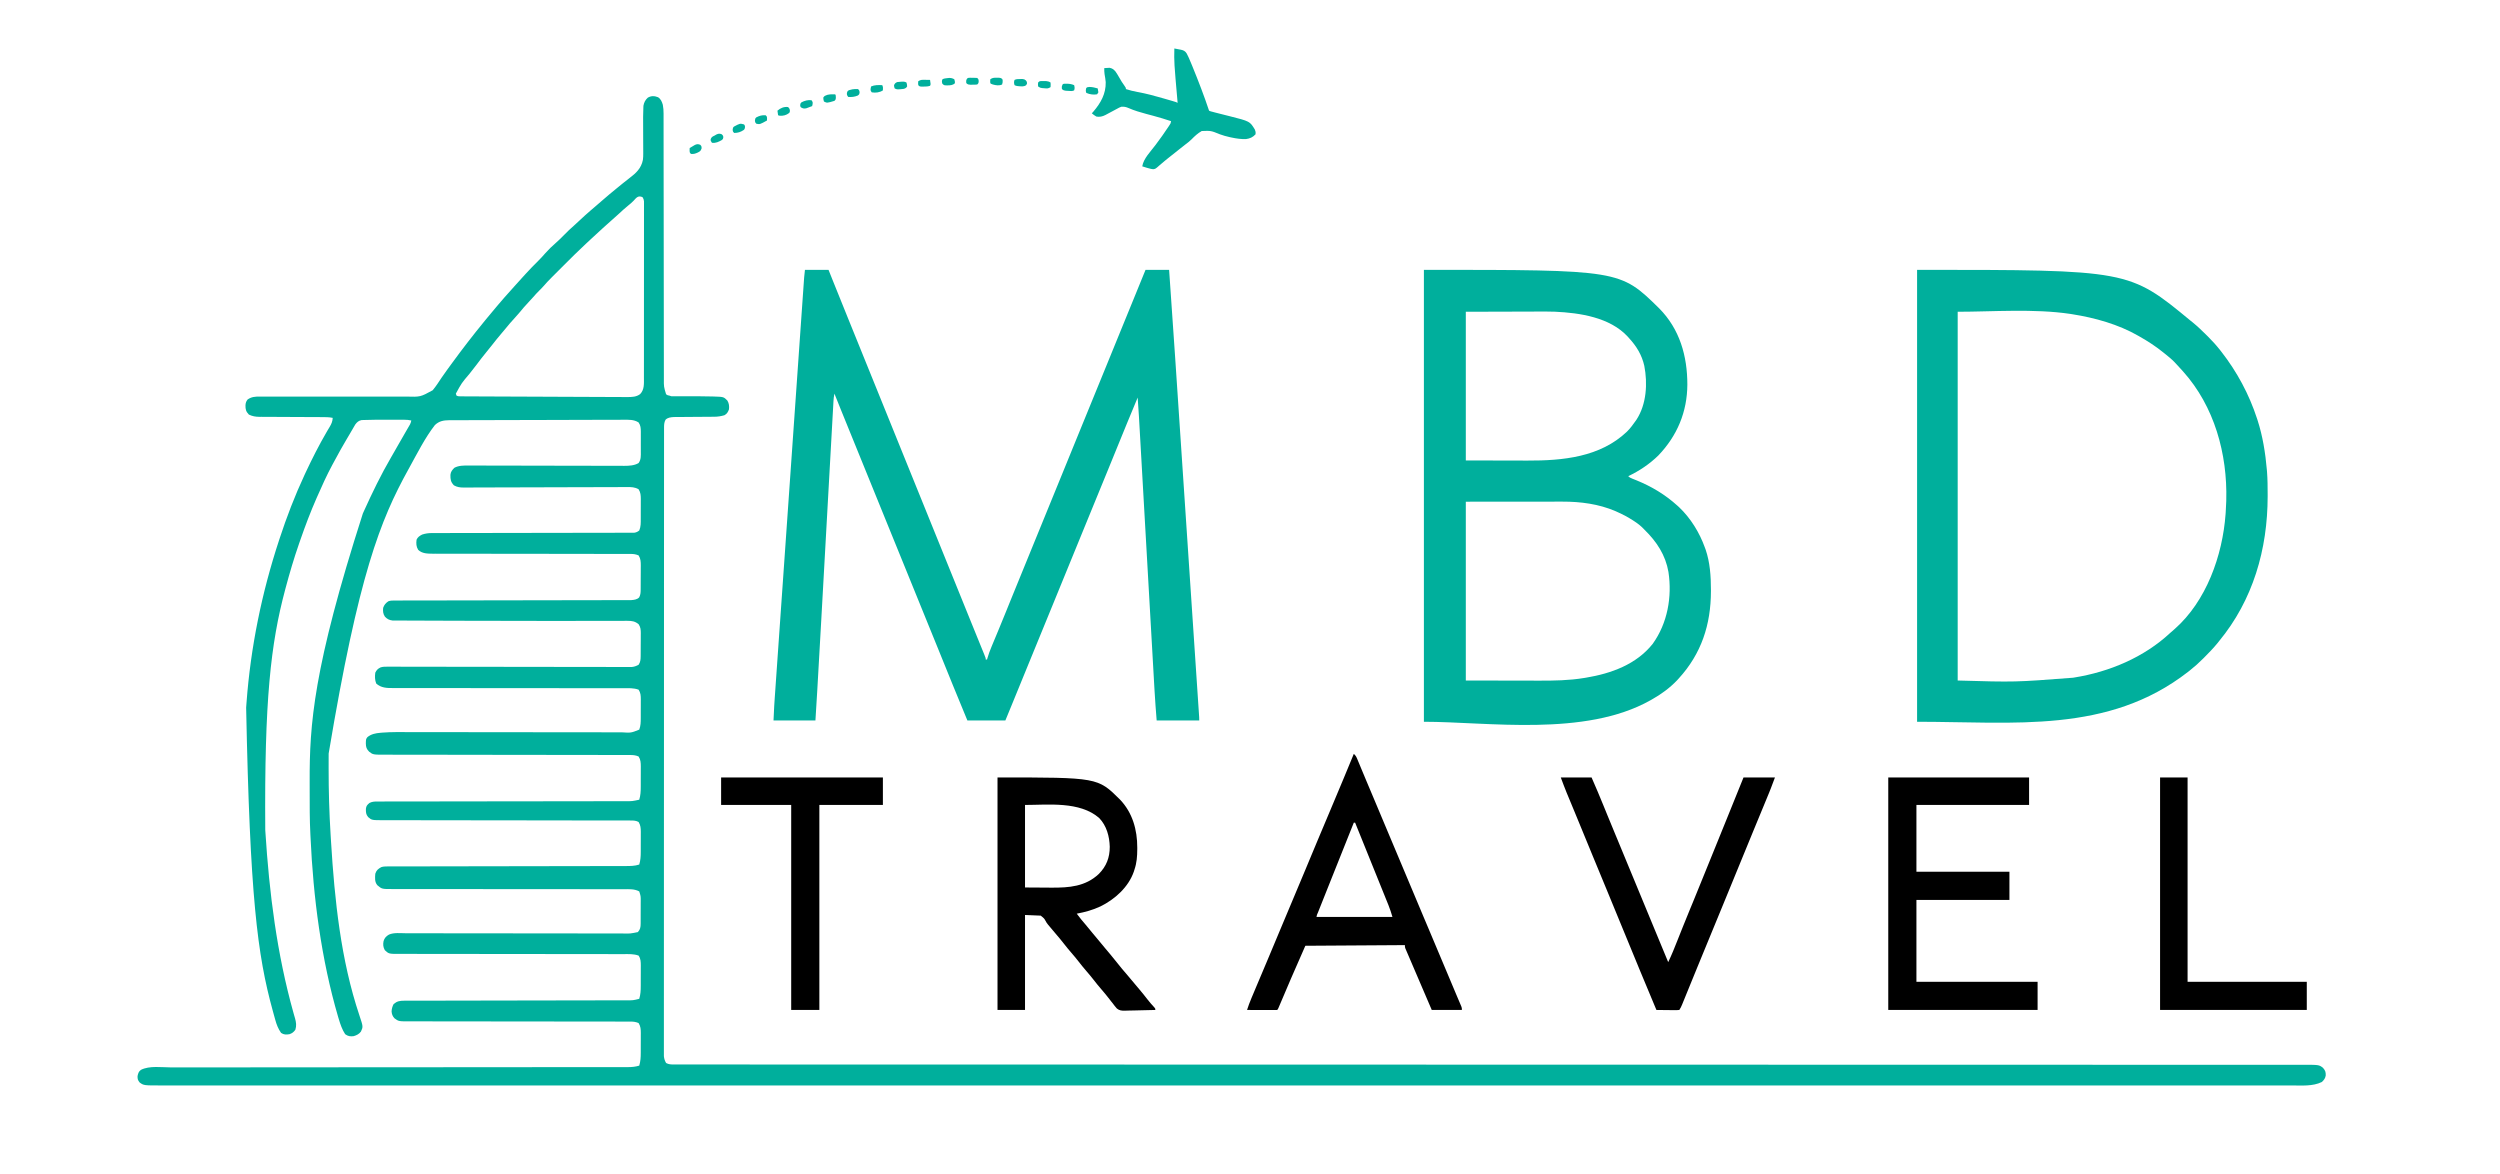 <?xml version="1.0" encoding="UTF-8"?>
<svg version="1.1" xmlns="http://www.w3.org/2000/svg" width="3817" height="1792">
<path d="M0 0 C4.299 2.714 5.889 6.833 7.312 11.562 C8.213 16.073 8.439 20.349 8.443 24.944 C8.446 26.032 8.446 26.032 8.449 27.142 C8.454 29.573 8.452 32.003 8.451 34.434 C8.453 36.194 8.456 37.954 8.459 39.714 C8.467 44.552 8.468 49.389 8.469 54.227 C8.471 59.444 8.479 64.661 8.486 69.877 C8.497 78.918 8.505 87.959 8.512 97 C8.522 111.29 8.543 125.579 8.565 139.868 C8.572 144.757 8.58 149.645 8.587 154.534 C8.589 155.755 8.591 156.977 8.593 158.236 C8.614 172.142 8.633 186.049 8.65 199.955 C8.653 201.862 8.653 201.862 8.655 203.807 C8.682 224.413 8.7 245.018 8.717 265.624 C8.734 286.777 8.763 307.93 8.802 329.083 C8.825 342.131 8.839 355.18 8.841 368.229 C8.843 377.17 8.856 386.111 8.878 395.053 C8.89 400.212 8.897 405.372 8.891 410.531 C8.886 415.256 8.894 419.98 8.914 424.704 C8.918 426.412 8.918 428.12 8.912 429.828 C8.809 442.003 8.809 442.003 12.312 453.562 C14.7 455.186 14.7 455.186 17.312 455.562 C18.302 455.892 19.293 456.223 20.312 456.562 C23.191 456.637 26.044 456.654 28.922 456.625 C30.713 456.616 32.504 456.607 34.295 456.599 C35.708 456.59 35.708 456.59 37.149 456.58 C51.747 456.492 66.344 456.494 80.938 456.875 C82.172 456.898 83.407 456.92 84.679 456.943 C100.171 457.421 100.171 457.421 105.812 463.062 C108.445 467.45 108.845 471.543 108.312 476.562 C106.745 480.716 105.252 483.433 101.312 485.562 C96.005 487.093 91.372 487.817 85.814 487.85 C85.112 487.856 84.41 487.863 83.687 487.87 C82.179 487.884 80.67 487.893 79.161 487.898 C76.768 487.906 74.376 487.927 71.983 487.951 C66.044 488.007 60.106 488.042 54.167 488.078 C49.136 488.11 44.105 488.149 39.074 488.198 C36.726 488.218 34.378 488.227 32.03 488.235 C30.581 488.248 29.131 488.261 27.681 488.275 C25.796 488.286 25.796 488.286 23.872 488.297 C19.253 488.641 14.807 489.068 11.438 492.438 C9.199 496.666 9.187 500.519 9.185 505.264 C9.183 505.942 9.182 506.619 9.18 507.316 C9.176 509.6 9.178 511.884 9.181 514.168 C9.179 515.823 9.177 517.479 9.175 519.134 C9.169 523.711 9.17 528.287 9.172 532.864 C9.172 537.833 9.167 542.801 9.163 547.77 C9.155 557.637 9.153 567.504 9.153 577.371 C9.152 589.184 9.145 600.998 9.138 612.811 C9.123 640.687 9.117 668.563 9.112 696.439 C9.11 710.618 9.106 724.797 9.102 738.976 C9.089 784.445 9.078 829.913 9.075 875.382 C9.075 877.555 9.075 879.729 9.075 881.902 C9.074 886.262 9.074 890.621 9.074 894.98 C9.073 900.083 9.073 905.187 9.072 910.29 C9.072 911.751 9.072 913.212 9.072 914.672 C9.069 961.596 9.053 1008.519 9.03 1055.443 C9.013 1089.156 8.998 1122.87 8.993 1156.584 C8.993 1157.277 8.993 1157.97 8.993 1158.684 C8.991 1173.898 8.99 1189.112 8.99 1204.326 C8.989 1209.77 8.989 1215.213 8.989 1220.657 C8.989 1222.011 8.989 1223.366 8.989 1224.72 C8.988 1246.313 8.978 1267.906 8.963 1289.499 C8.948 1311.847 8.944 1334.196 8.952 1356.545 C8.957 1369.436 8.953 1382.328 8.937 1395.219 C8.928 1403.821 8.929 1412.423 8.939 1421.025 C8.944 1425.932 8.945 1430.84 8.932 1435.747 C8.921 1440.208 8.923 1444.668 8.937 1449.129 C8.939 1450.736 8.937 1452.343 8.928 1453.95 C8.918 1456.129 8.926 1458.306 8.939 1460.484 C8.939 1461.692 8.938 1462.899 8.938 1464.143 C9.398 1468.346 10.235 1470.867 12.312 1474.562 C16.353 1476.775 19.98 1476.813 24.527 1476.814 C25.609 1476.818 25.609 1476.818 26.712 1476.822 C29.142 1476.829 31.571 1476.822 34 1476.815 C35.764 1476.817 37.528 1476.82 39.292 1476.824 C44.175 1476.832 49.058 1476.828 53.941 1476.821 C59.26 1476.817 64.578 1476.824 69.897 1476.829 C79.267 1476.837 88.636 1476.837 98.006 1476.833 C112.033 1476.826 126.059 1476.831 140.086 1476.839 C163.988 1476.851 187.889 1476.854 211.791 1476.851 C236.026 1476.849 260.26 1476.851 284.495 1476.859 C285.259 1476.859 286.022 1476.859 286.809 1476.859 C294.591 1476.862 302.372 1476.864 310.154 1476.867 C326.92 1476.872 343.687 1476.877 360.453 1476.881 C361.66 1476.881 361.66 1476.881 362.891 1476.882 C401.697 1476.892 440.504 1476.895 479.311 1476.898 C536.125 1476.902 592.939 1476.911 649.753 1476.927 C650.621 1476.927 651.489 1476.927 652.383 1476.927 C671.776 1476.933 691.168 1476.938 710.561 1476.944 C746.428 1476.954 782.295 1476.964 818.163 1476.973 C820.883 1476.974 823.603 1476.975 826.324 1476.975 C911.827 1476.998 997.331 1477.015 1082.835 1477.03 C1088.51 1477.031 1094.185 1477.032 1099.86 1477.033 C1156.844 1477.043 1213.828 1477.053 1270.812 1477.062 C1328.729 1477.072 1386.646 1477.082 1444.563 1477.093 C1450.235 1477.094 1455.908 1477.095 1461.58 1477.096 C1547.03 1477.111 1632.479 1477.128 1717.928 1477.15 C1720.648 1477.151 1723.367 1477.152 1726.087 1477.153 C1761.938 1477.162 1797.789 1477.172 1833.64 1477.182 C1853.027 1477.188 1872.414 1477.193 1891.801 1477.198 C1893.103 1477.199 1893.103 1477.199 1894.43 1477.199 C1951.228 1477.215 2008.026 1477.223 2064.824 1477.227 C2103.574 1477.23 2142.323 1477.234 2181.073 1477.244 C2181.877 1477.244 2182.681 1477.244 2183.508 1477.245 C2200.257 1477.249 2217.006 1477.254 2233.755 1477.259 C2241.529 1477.262 2249.304 1477.264 2257.079 1477.266 C2257.841 1477.267 2258.604 1477.267 2259.39 1477.267 C2283.591 1477.275 2307.792 1477.276 2331.993 1477.273 C2356.476 1477.271 2380.959 1477.275 2405.442 1477.288 C2419.377 1477.295 2433.311 1477.297 2447.246 1477.29 C2456.49 1477.287 2465.734 1477.29 2474.979 1477.299 C2480.226 1477.305 2485.472 1477.306 2490.719 1477.3 C2495.482 1477.293 2500.244 1477.296 2505.006 1477.307 C2506.712 1477.309 2508.418 1477.308 2510.125 1477.303 C2535.939 1477.232 2535.939 1477.232 2542 1481.875 C2545.531 1485.978 2546.337 1488.048 2546.25 1493.5 C2545.517 1497.963 2543.634 1500.457 2540.312 1503.562 C2526.399 1510.406 2509.342 1508.848 2494.224 1508.813 C2491.895 1508.815 2489.566 1508.818 2487.237 1508.822 C2481.506 1508.828 2475.775 1508.826 2470.044 1508.819 C2463.104 1508.812 2456.165 1508.817 2449.225 1508.822 C2436.202 1508.83 2423.178 1508.83 2410.155 1508.824 C2396.889 1508.818 2383.623 1508.816 2370.356 1508.82 C2369.515 1508.82 2368.673 1508.82 2367.806 1508.821 C2363.508 1508.822 2359.211 1508.823 2354.913 1508.824 C2323.532 1508.834 2292.151 1508.833 2260.769 1508.828 C2228.96 1508.822 2197.151 1508.821 2165.342 1508.825 C2164.339 1508.825 2163.336 1508.826 2162.303 1508.826 C2153.111 1508.827 2143.919 1508.828 2134.727 1508.829 C2111.676 1508.833 2088.626 1508.835 2065.575 1508.837 C2063.991 1508.837 2063.991 1508.837 2062.374 1508.837 C2010.295 1508.842 1958.216 1508.839 1906.137 1508.835 C1903.856 1508.835 1901.574 1508.835 1899.293 1508.835 C1898.162 1508.835 1897.031 1508.834 1895.866 1508.834 C1880.955 1508.833 1866.044 1508.832 1851.133 1508.831 C1849.993 1508.831 1848.853 1508.831 1847.679 1508.831 C1794.878 1508.827 1742.078 1508.828 1689.277 1508.83 C1683.519 1508.83 1677.76 1508.83 1672.001 1508.831 C1654.643 1508.831 1637.286 1508.832 1619.929 1508.832 C1566.998 1508.834 1514.067 1508.835 1461.136 1508.836 C1459.957 1508.836 1458.779 1508.836 1457.564 1508.836 C1381.229 1508.837 1304.894 1508.835 1228.558 1508.83 C1227.34 1508.83 1226.121 1508.83 1224.865 1508.83 C1184.042 1508.828 1143.219 1508.825 1102.395 1508.823 C978.935 1508.815 855.475 1508.811 634.985 1508.823 C594.167 1508.826 553.349 1508.828 512.531 1508.83 C510.703 1508.83 510.703 1508.83 508.838 1508.831 C432.539 1508.835 356.241 1508.837 279.942 1508.836 C278.764 1508.836 277.586 1508.836 276.372 1508.836 C223.473 1508.835 170.574 1508.834 117.675 1508.832 C100.326 1508.832 82.978 1508.831 65.629 1508.83 C59.874 1508.83 54.119 1508.83 48.364 1508.83 C-4.439 1508.828 -57.242 1508.828 -110.045 1508.831 C-111.184 1508.831 -112.324 1508.831 -113.497 1508.831 C-128.402 1508.832 -143.307 1508.833 -158.212 1508.835 C-159.342 1508.835 -160.472 1508.835 -161.636 1508.835 C-163.916 1508.835 -166.196 1508.835 -168.476 1508.835 C-220.484 1508.839 -272.491 1508.842 -324.499 1508.837 C-325.554 1508.837 -326.609 1508.837 -327.695 1508.837 C-350.703 1508.835 -373.71 1508.832 -396.717 1508.829 C-405.893 1508.828 -415.068 1508.826 -424.243 1508.825 C-425.244 1508.825 -426.245 1508.825 -427.276 1508.825 C-459.047 1508.821 -490.819 1508.823 -522.591 1508.828 C-553.863 1508.834 -585.135 1508.833 -616.407 1508.824 C-620.687 1508.822 -624.967 1508.821 -629.246 1508.82 C-630.084 1508.82 -630.922 1508.819 -631.785 1508.819 C-645.014 1508.816 -658.242 1508.819 -671.471 1508.825 C-684.403 1508.83 -697.335 1508.829 -710.267 1508.82 C-717.156 1508.815 -724.045 1508.814 -730.934 1508.822 C-737.18 1508.828 -743.427 1508.826 -749.673 1508.816 C-751.917 1508.814 -754.161 1508.816 -756.405 1508.821 C-785.035 1508.883 -785.035 1508.883 -791.375 1504.375 C-794.253 1500.875 -794.764 1499.085 -794.688 1494.562 C-793.824 1490.487 -793.005 1487.497 -789.517 1485.023 C-776.592 1478.351 -757.287 1481.274 -743.135 1481.295 C-739.372 1481.299 -735.608 1481.291 -731.845 1481.284 C-725.261 1481.274 -718.678 1481.271 -712.094 1481.274 C-702.305 1481.277 -692.515 1481.268 -682.725 1481.258 C-666.252 1481.24 -649.78 1481.231 -633.307 1481.227 C-610.815 1481.221 -588.324 1481.203 -565.832 1481.181 C-555.348 1481.17 -544.863 1481.161 -534.379 1481.151 C-533.329 1481.15 -532.28 1481.149 -531.199 1481.148 C-506.24 1481.126 -481.28 1481.109 -456.321 1481.094 C-455.23 1481.094 -454.138 1481.093 -453.013 1481.092 C-435.295 1481.081 -417.576 1481.071 -399.858 1481.061 C-383.242 1481.051 -366.626 1481.041 -350.011 1481.031 C-348.372 1481.03 -348.372 1481.03 -346.701 1481.029 C-321.768 1481.014 -296.835 1480.997 -271.902 1480.974 C-270.854 1480.973 -269.807 1480.972 -268.728 1480.971 C-258.271 1480.962 -247.814 1480.952 -237.357 1480.941 C-214.887 1480.919 -192.418 1480.903 -169.948 1480.897 C-153.577 1480.893 -137.206 1480.882 -120.835 1480.864 C-111.105 1480.854 -101.375 1480.849 -91.645 1480.852 C-85.15 1480.854 -78.655 1480.848 -72.159 1480.837 C-68.456 1480.83 -64.754 1480.827 -61.051 1480.833 C-57.064 1480.839 -53.077 1480.83 -49.09 1480.819 C-47.362 1480.825 -47.362 1480.825 -45.599 1480.831 C-39.606 1480.801 -34.428 1480.314 -28.688 1478.562 C-26.719 1471.976 -26.381 1465.942 -26.387 1459.09 C-26.382 1458.008 -26.378 1456.926 -26.374 1455.811 C-26.368 1453.535 -26.367 1451.258 -26.372 1448.981 C-26.375 1445.507 -26.351 1442.034 -26.326 1438.561 C-26.324 1436.341 -26.323 1434.122 -26.324 1431.902 C-26.31 1430.354 -26.31 1430.354 -26.296 1428.774 C-26.333 1422.999 -26.546 1418.508 -29.688 1413.562 C-33.85 1411.781 -37.443 1411.312 -41.942 1411.309 C-43.184 1411.304 -44.427 1411.298 -45.707 1411.292 C-47.078 1411.296 -48.448 1411.3 -49.819 1411.304 C-51.281 1411.301 -52.744 1411.298 -54.206 1411.293 C-58.221 1411.283 -62.235 1411.285 -66.25 1411.29 C-70.581 1411.292 -74.913 1411.283 -79.244 1411.275 C-86.75 1411.263 -94.255 1411.258 -101.761 1411.258 C-112.623 1411.256 -123.486 1411.241 -134.348 1411.222 C-151.987 1411.191 -169.625 1411.167 -187.263 1411.149 C-188.319 1411.148 -189.374 1411.147 -190.462 1411.146 C-202.237 1411.134 -214.011 1411.124 -225.786 1411.115 C-230.054 1411.112 -234.322 1411.109 -238.59 1411.106 C-239.643 1411.105 -240.697 1411.105 -241.782 1411.104 C-259.349 1411.091 -276.917 1411.066 -294.484 1411.032 C-305.317 1411.012 -316.15 1411.002 -326.983 1411.004 C-334.409 1411.005 -341.834 1410.996 -349.26 1410.978 C-353.543 1410.968 -357.825 1410.963 -362.108 1410.971 C-366.032 1410.978 -369.957 1410.971 -373.881 1410.954 C-375.297 1410.95 -376.713 1410.951 -378.129 1410.958 C-395.986 1411.037 -395.986 1411.037 -402.365 1406.323 C-405.298 1403.256 -406.55 1399.925 -406.816 1395.715 C-406.574 1391.674 -405.634 1388.119 -403.688 1384.562 C-398.487 1380.136 -394.265 1379.439 -387.624 1379.429 C-386.373 1379.425 -385.122 1379.421 -383.834 1379.417 C-382.443 1379.417 -381.053 1379.417 -379.663 1379.418 C-378.187 1379.415 -376.712 1379.411 -375.237 1379.407 C-371.178 1379.397 -367.119 1379.394 -363.059 1379.391 C-358.684 1379.387 -354.308 1379.378 -349.932 1379.369 C-342.348 1379.354 -334.763 1379.342 -327.178 1379.333 C-316.205 1379.319 -305.231 1379.298 -294.257 1379.274 C-276.443 1379.236 -258.63 1379.201 -240.816 1379.17 C-239.75 1379.168 -238.683 1379.166 -237.584 1379.164 C-222.449 1379.137 -207.314 1379.113 -192.179 1379.091 C-190.581 1379.088 -190.581 1379.088 -188.95 1379.086 C-187.886 1379.084 -186.821 1379.083 -185.725 1379.081 C-167.982 1379.054 -150.24 1379.02 -132.497 1378.979 C-121.551 1378.954 -110.604 1378.936 -99.657 1378.926 C-92.157 1378.918 -84.656 1378.904 -77.155 1378.884 C-72.826 1378.872 -68.497 1378.864 -64.169 1378.865 C-60.205 1378.865 -56.242 1378.857 -52.279 1378.841 C-50.846 1378.836 -49.412 1378.836 -47.979 1378.839 C-38.142 1378.909 -38.142 1378.909 -28.688 1376.562 C-26.691 1369.909 -26.381 1363.794 -26.387 1356.871 C-26.382 1355.767 -26.378 1354.663 -26.374 1353.525 C-26.368 1351.202 -26.367 1348.878 -26.372 1346.554 C-26.375 1343.008 -26.351 1339.462 -26.326 1335.916 C-26.324 1333.651 -26.323 1331.386 -26.324 1329.121 C-26.31 1327.54 -26.31 1327.54 -26.296 1325.926 C-26.333 1320.135 -26.368 1315.435 -29.688 1310.562 C-37.113 1307.851 -44.795 1308.281 -52.604 1308.304 C-54.128 1308.301 -55.651 1308.298 -57.174 1308.293 C-61.348 1308.283 -65.521 1308.285 -69.695 1308.29 C-74.201 1308.292 -78.707 1308.283 -83.213 1308.275 C-91.017 1308.263 -98.822 1308.258 -106.626 1308.258 C-117.919 1308.256 -129.211 1308.241 -140.504 1308.222 C-158.838 1308.191 -177.172 1308.167 -195.505 1308.149 C-196.602 1308.148 -197.699 1308.147 -198.829 1308.146 C-211.07 1308.134 -223.31 1308.124 -235.55 1308.115 C-239.99 1308.112 -244.43 1308.109 -248.87 1308.106 C-249.965 1308.105 -251.061 1308.105 -252.19 1308.104 C-270.455 1308.091 -288.721 1308.066 -306.987 1308.032 C-318.252 1308.012 -329.516 1308.002 -340.781 1308.004 C-348.498 1308.005 -356.215 1307.996 -363.932 1307.978 C-368.385 1307.968 -372.837 1307.963 -377.29 1307.971 C-381.367 1307.978 -385.444 1307.971 -389.522 1307.954 C-390.995 1307.95 -392.469 1307.951 -393.943 1307.958 C-410.931 1308.03 -410.931 1308.03 -417.125 1302.312 C-419.737 1297.715 -420.065 1293.557 -419.062 1288.438 C-417.72 1283.757 -414.996 1280.875 -410.763 1278.468 C-403.167 1275.153 -393.199 1276.43 -385.088 1276.456 C-383.612 1276.457 -382.135 1276.457 -380.658 1276.457 C-376.618 1276.459 -372.578 1276.467 -368.538 1276.476 C-364.174 1276.484 -359.81 1276.487 -355.445 1276.49 C-347.888 1276.496 -340.33 1276.506 -332.772 1276.518 C-321.833 1276.535 -310.894 1276.544 -299.954 1276.552 C-282.189 1276.564 -264.424 1276.579 -246.659 1276.597 C-245.596 1276.598 -244.533 1276.599 -243.438 1276.6 C-228.357 1276.616 -213.276 1276.634 -198.195 1276.654 C-196.602 1276.656 -196.602 1276.656 -194.977 1276.658 C-193.916 1276.66 -192.856 1276.661 -191.763 1276.663 C-174.065 1276.686 -156.368 1276.701 -138.67 1276.71 C-127.761 1276.716 -116.852 1276.728 -105.942 1276.749 C-98.465 1276.763 -90.988 1276.769 -83.512 1276.77 C-79.2 1276.771 -74.889 1276.775 -70.578 1276.787 C-66.627 1276.799 -62.675 1276.801 -58.724 1276.797 C-57.299 1276.796 -55.874 1276.8 -54.45 1276.807 C-42.377 1277.09 -42.377 1277.09 -30.688 1274.562 C-27.118 1270.587 -26.567 1267.118 -26.542 1261.905 C-26.536 1260.987 -26.529 1260.069 -26.523 1259.123 C-26.522 1258.138 -26.521 1257.152 -26.52 1256.137 C-26.516 1255.116 -26.513 1254.095 -26.509 1253.043 C-26.504 1250.884 -26.502 1248.724 -26.502 1246.565 C-26.5 1243.273 -26.482 1239.981 -26.463 1236.689 C-26.46 1234.589 -26.458 1232.488 -26.457 1230.387 C-26.45 1229.407 -26.443 1228.428 -26.435 1227.419 C-26.392 1219.744 -26.392 1219.744 -28.688 1212.562 C-36.091 1208.628 -43.895 1209.144 -52.06 1209.184 C-53.633 1209.181 -55.205 1209.176 -56.778 1209.17 C-61.089 1209.158 -65.399 1209.164 -69.71 1209.174 C-74.363 1209.181 -79.016 1209.17 -83.669 1209.161 C-91.729 1209.149 -99.789 1209.147 -107.848 1209.152 C-119.51 1209.159 -131.172 1209.146 -142.834 1209.128 C-161.767 1209.1 -180.7 1209.082 -199.632 1209.074 C-200.765 1209.073 -201.898 1209.073 -203.065 1209.072 C-211.106 1209.069 -219.147 1209.066 -227.188 1209.062 C-236.373 1209.059 -245.558 1209.055 -254.743 1209.051 C-256.44 1209.051 -256.44 1209.051 -258.171 1209.05 C-277.034 1209.041 -295.896 1209.021 -314.759 1208.992 C-326.392 1208.975 -338.025 1208.968 -349.658 1208.975 C-357.628 1208.979 -365.597 1208.973 -373.566 1208.958 C-378.165 1208.95 -382.763 1208.947 -387.361 1208.957 C-391.572 1208.966 -395.782 1208.961 -399.993 1208.946 C-401.515 1208.943 -403.037 1208.945 -404.559 1208.952 C-421.613 1209.03 -421.613 1209.03 -428.625 1203.062 C-432.838 1197.955 -432.139 1191.881 -431.688 1185.562 C-429.994 1180.293 -427.462 1178.248 -422.688 1175.562 C-419.354 1174.451 -416.872 1174.434 -413.359 1174.429 C-412.712 1174.427 -412.064 1174.425 -411.396 1174.423 C-409.211 1174.416 -407.026 1174.417 -404.84 1174.418 C-403.264 1174.415 -401.687 1174.411 -400.11 1174.407 C-395.766 1174.397 -391.421 1174.394 -387.077 1174.391 C-382.395 1174.387 -377.714 1174.378 -373.033 1174.369 C-364.917 1174.354 -356.801 1174.342 -348.685 1174.333 C-336.941 1174.319 -325.198 1174.298 -313.455 1174.274 C-294.392 1174.236 -275.328 1174.201 -256.265 1174.17 C-255.124 1174.168 -253.982 1174.166 -252.806 1174.164 C-236.609 1174.137 -220.413 1174.113 -204.216 1174.091 C-203.076 1174.089 -201.936 1174.087 -200.761 1174.086 C-199.053 1174.083 -199.053 1174.083 -197.311 1174.081 C-178.326 1174.054 -159.342 1174.02 -140.358 1173.979 C-128.644 1173.954 -116.931 1173.936 -105.217 1173.926 C-97.189 1173.918 -89.162 1173.904 -81.134 1173.884 C-76.501 1173.872 -71.868 1173.864 -67.236 1173.865 C-62.993 1173.865 -58.751 1173.857 -54.509 1173.841 C-52.976 1173.836 -51.442 1173.836 -49.908 1173.839 C-42.588 1173.851 -35.715 1173.841 -28.688 1171.562 C-26.719 1164.976 -26.381 1158.942 -26.387 1152.09 C-26.382 1151.008 -26.378 1149.926 -26.374 1148.811 C-26.368 1146.535 -26.367 1144.258 -26.372 1141.981 C-26.375 1138.507 -26.351 1135.034 -26.326 1131.561 C-26.324 1129.341 -26.323 1127.122 -26.324 1124.902 C-26.31 1123.354 -26.31 1123.354 -26.296 1121.774 C-26.333 1115.982 -26.62 1111.561 -29.688 1106.562 C-33.632 1104.459 -37.058 1104.311 -41.48 1104.306 C-42.154 1104.303 -42.828 1104.3 -43.522 1104.296 C-45.784 1104.287 -48.045 1104.292 -50.307 1104.297 C-51.943 1104.294 -53.579 1104.289 -55.215 1104.284 C-59.715 1104.272 -64.214 1104.273 -68.714 1104.275 C-73.566 1104.276 -78.417 1104.264 -83.269 1104.255 C-91.677 1104.239 -100.086 1104.231 -108.494 1104.227 C-120.661 1104.221 -132.827 1104.203 -144.993 1104.181 C-164.743 1104.145 -184.492 1104.116 -204.242 1104.094 C-205.424 1104.093 -206.607 1104.092 -207.825 1104.09 C-216.217 1104.081 -224.608 1104.072 -233 1104.062 C-242.581 1104.052 -252.161 1104.042 -261.742 1104.031 C-263.512 1104.029 -263.512 1104.029 -265.318 1104.027 C-284.989 1104.004 -304.661 1103.974 -324.332 1103.938 C-336.468 1103.917 -348.604 1103.902 -360.74 1103.897 C-369.055 1103.892 -377.371 1103.881 -385.686 1103.864 C-390.485 1103.855 -395.284 1103.849 -400.083 1103.851 C-404.477 1103.854 -408.871 1103.847 -413.264 1103.833 C-414.853 1103.829 -416.442 1103.829 -418.031 1103.833 C-436.974 1103.872 -436.974 1103.872 -442.625 1099.062 C-446.11 1094.838 -446.084 1091.7 -446.035 1086.332 C-445.484 1081.942 -444.009 1080.441 -440.688 1077.562 C-436.672 1075.534 -433.332 1075.311 -428.863 1075.306 C-428.186 1075.303 -427.509 1075.3 -426.812 1075.296 C-424.539 1075.287 -422.266 1075.292 -419.992 1075.297 C-418.348 1075.294 -416.704 1075.289 -415.059 1075.284 C-410.537 1075.272 -406.014 1075.273 -401.492 1075.275 C-396.616 1075.276 -391.74 1075.264 -386.864 1075.255 C-378.412 1075.239 -369.961 1075.231 -361.51 1075.227 C-349.282 1075.221 -337.055 1075.203 -324.827 1075.181 C-304.978 1075.145 -285.128 1075.116 -265.279 1075.094 C-264.09 1075.093 -262.902 1075.092 -261.678 1075.09 C-253.243 1075.081 -244.809 1075.072 -236.375 1075.062 C-226.746 1075.052 -217.117 1075.042 -207.488 1075.031 C-206.302 1075.029 -205.116 1075.028 -203.894 1075.027 C-184.123 1075.004 -164.352 1074.974 -144.581 1074.938 C-132.384 1074.917 -120.186 1074.902 -107.989 1074.897 C-99.631 1074.892 -91.274 1074.881 -82.916 1074.864 C-78.093 1074.855 -73.27 1074.849 -68.447 1074.851 C-64.031 1074.854 -59.615 1074.847 -55.199 1074.833 C-53.602 1074.829 -52.005 1074.829 -50.408 1074.833 C-39.396 1074.882 -39.396 1074.882 -28.688 1072.562 C-26.691 1065.909 -26.381 1059.794 -26.387 1052.871 C-26.382 1051.767 -26.378 1050.663 -26.374 1049.525 C-26.368 1047.202 -26.367 1044.878 -26.372 1042.554 C-26.375 1039.008 -26.351 1035.462 -26.326 1031.916 C-26.324 1029.651 -26.323 1027.386 -26.324 1025.121 C-26.31 1023.54 -26.31 1023.54 -26.296 1021.926 C-26.333 1016.105 -26.509 1011.543 -29.688 1006.562 C-34.04 1004.675 -37.827 1004.311 -42.538 1004.306 C-43.54 1004.301 -43.54 1004.301 -44.562 1004.296 C-46.797 1004.287 -49.033 1004.292 -51.268 1004.297 C-52.888 1004.294 -54.508 1004.289 -56.128 1004.284 C-60.578 1004.272 -65.027 1004.273 -69.477 1004.275 C-74.277 1004.276 -79.077 1004.264 -83.876 1004.255 C-92.194 1004.239 -100.511 1004.231 -108.829 1004.227 C-120.864 1004.221 -132.9 1004.203 -144.935 1004.181 C-164.475 1004.145 -184.014 1004.116 -203.553 1004.094 C-204.723 1004.093 -205.893 1004.092 -207.098 1004.09 C-215.398 1004.081 -223.699 1004.072 -232 1004.062 C-241.477 1004.052 -250.954 1004.042 -260.43 1004.031 C-261.598 1004.029 -262.765 1004.028 -263.967 1004.027 C-283.43 1004.004 -302.892 1003.974 -322.355 1003.938 C-334.359 1003.917 -346.364 1003.902 -358.369 1003.897 C-366.595 1003.892 -374.821 1003.881 -383.048 1003.864 C-387.794 1003.855 -392.54 1003.849 -397.287 1003.851 C-401.634 1003.854 -405.981 1003.847 -410.327 1003.833 C-411.898 1003.829 -413.469 1003.829 -415.039 1003.833 C-435.099 1003.875 -435.099 1003.875 -441.125 999.188 C-445.067 995.15 -446.003 992.322 -446.125 986.688 C-445.988 980.075 -445.988 980.075 -443.688 977 C-437.843 972.251 -431.252 971.023 -423.945 970.388 C-423.054 970.308 -422.163 970.229 -421.245 970.146 C-406.932 969.03 -392.532 969.303 -378.186 969.345 C-373.691 969.356 -369.196 969.355 -364.701 969.355 C-356.936 969.358 -349.17 969.367 -341.405 969.382 C-330.168 969.402 -318.931 969.411 -307.694 969.417 C-289.444 969.426 -271.194 969.443 -252.944 969.467 C-251.855 969.468 -250.765 969.469 -249.643 969.471 C-248.552 969.472 -247.462 969.474 -246.338 969.475 C-230.847 969.495 -215.357 969.513 -199.867 969.528 C-198.775 969.529 -197.684 969.53 -196.559 969.531 C-178.357 969.549 -160.155 969.563 -141.953 969.575 C-130.742 969.583 -119.531 969.595 -108.32 969.612 C-100.648 969.623 -92.975 969.631 -85.303 969.637 C-80.878 969.64 -76.454 969.645 -72.029 969.655 C-67.977 969.663 -63.925 969.667 -59.873 969.668 C-58.41 969.669 -56.947 969.671 -55.484 969.676 C-41.242 970.571 -41.242 970.571 -28.688 965.562 C-26.465 959.662 -26.381 954.1 -26.387 947.844 C-26.382 946.827 -26.378 945.81 -26.374 944.763 C-26.368 942.621 -26.367 940.48 -26.372 938.338 C-26.375 935.073 -26.351 931.808 -26.326 928.543 C-26.324 926.456 -26.323 924.368 -26.324 922.281 C-26.31 920.826 -26.31 920.826 -26.296 919.342 C-26.334 913.722 -26.512 909.308 -29.688 904.562 C-37.203 901.788 -45.108 902.285 -53.009 902.311 C-54.576 902.309 -56.143 902.306 -57.71 902.302 C-62.005 902.294 -66.301 902.298 -70.596 902.304 C-75.233 902.309 -79.869 902.302 -84.506 902.296 C-92.538 902.288 -100.57 902.286 -108.602 902.288 C-120.226 902.291 -131.85 902.28 -143.474 902.264 C-162.347 902.238 -181.221 902.218 -200.095 902.204 C-201.225 902.203 -202.354 902.202 -203.517 902.202 C-219.544 902.19 -235.572 902.185 -251.599 902.182 C-252.727 902.182 -253.856 902.182 -255.019 902.182 C-256.146 902.181 -257.274 902.181 -258.435 902.181 C-277.237 902.177 -296.038 902.158 -314.839 902.127 C-326.433 902.108 -338.026 902.102 -349.619 902.112 C-357.564 902.119 -365.509 902.111 -373.453 902.091 C-378.036 902.081 -382.618 902.076 -387.2 902.09 C-391.399 902.102 -395.597 902.095 -399.795 902.075 C-401.31 902.07 -402.826 902.073 -404.341 902.083 C-413.88 902.141 -422.975 901.938 -430.312 895.125 C-432.401 889.714 -432.483 884.288 -431.688 878.562 C-429.662 874.448 -427.821 872.579 -423.688 870.562 C-420.187 869.425 -416.898 869.441 -413.233 869.448 C-412.584 869.448 -411.935 869.447 -411.266 869.447 C-409.082 869.447 -406.898 869.455 -404.713 869.462 C-403.135 869.464 -401.557 869.465 -399.979 869.466 C-395.634 869.47 -391.29 869.48 -386.946 869.49 C-382.263 869.501 -377.581 869.506 -372.899 869.511 C-364.782 869.52 -356.665 869.534 -348.548 869.548 C-335.722 869.572 -322.895 869.585 -310.068 869.596 C-305.681 869.6 -301.294 869.604 -296.907 869.608 C-295.263 869.61 -295.263 869.61 -293.585 869.611 C-281.102 869.623 -268.618 869.637 -256.135 869.652 C-254.423 869.654 -254.423 869.654 -252.677 869.656 C-234.178 869.678 -215.679 869.708 -197.18 869.74 C-178.194 869.772 -159.209 869.793 -140.223 869.804 C-128.509 869.811 -116.794 869.828 -105.08 869.857 C-97.054 869.876 -89.027 869.884 -81.001 869.883 C-76.368 869.884 -71.736 869.889 -67.103 869.907 C-62.862 869.923 -58.621 869.926 -54.381 869.917 C-52.846 869.917 -51.312 869.921 -49.778 869.931 C-47.691 869.944 -45.606 869.939 -43.519 869.929 C-42.36 869.931 -41.202 869.932 -40.008 869.934 C-35.936 869.478 -33.323 868.455 -29.688 866.562 C-26.887 862.362 -26.568 858.65 -26.526 853.684 C-26.517 852.743 -26.507 851.801 -26.497 850.832 C-26.493 849.826 -26.489 848.821 -26.484 847.785 C-26.479 846.741 -26.473 845.697 -26.467 844.621 C-26.458 842.417 -26.451 840.212 -26.447 838.007 C-26.438 834.641 -26.406 831.275 -26.375 827.908 C-26.368 825.763 -26.363 823.618 -26.359 821.473 C-26.347 820.469 -26.335 819.466 -26.322 818.432 C-26.339 813.065 -26.589 809.161 -29.688 804.562 C-35.254 800.085 -39.841 799.435 -46.812 799.449 C-48.052 799.449 -49.291 799.449 -50.568 799.449 C-51.941 799.454 -53.314 799.46 -54.688 799.465 C-56.149 799.467 -57.61 799.468 -59.072 799.469 C-62.252 799.472 -65.432 799.479 -68.612 799.487 C-73.796 799.501 -78.98 799.508 -84.164 799.513 C-90.728 799.52 -97.292 799.529 -103.856 799.54 C-125.064 799.575 -146.272 799.581 -167.48 799.582 C-168.529 799.582 -169.578 799.582 -170.658 799.582 C-215.766 799.586 -260.874 799.516 -305.982 799.327 C-308.106 799.318 -310.23 799.309 -312.354 799.3 C-313.923 799.293 -313.923 799.293 -315.523 799.287 C-322.902 799.257 -330.282 799.235 -337.661 799.216 C-346.668 799.193 -355.674 799.16 -364.681 799.114 C-369.288 799.09 -373.894 799.071 -378.501 799.065 C-382.724 799.059 -386.946 799.039 -391.169 799.008 C-392.699 798.999 -394.229 798.996 -395.759 798.997 C-397.838 798.999 -399.916 798.982 -401.995 798.961 C-403.729 798.954 -403.729 798.954 -405.498 798.947 C-410.408 798.355 -413.655 796.679 -417 793.062 C-419.908 788.755 -420.217 784.634 -419.688 779.562 C-417.97 774.863 -415.821 772.353 -411.688 769.562 C-408.405 768.468 -406 768.434 -402.544 768.429 C-401.25 768.425 -399.956 768.421 -398.623 768.417 C-397.178 768.417 -395.734 768.417 -394.289 768.418 C-392.761 768.415 -391.233 768.411 -389.706 768.407 C-385.496 768.397 -381.286 768.394 -377.076 768.391 C-372.541 768.387 -368.005 768.378 -363.469 768.369 C-355.605 768.354 -347.741 768.342 -339.877 768.333 C-328.499 768.319 -317.121 768.298 -305.743 768.274 C-287.275 768.236 -268.806 768.201 -250.337 768.17 C-249.231 768.168 -248.125 768.166 -246.986 768.164 C-231.293 768.137 -215.6 768.113 -199.907 768.091 C-198.802 768.089 -197.697 768.087 -196.559 768.086 C-195.456 768.084 -194.352 768.083 -193.215 768.081 C-174.822 768.054 -156.429 768.02 -138.035 767.979 C-126.686 767.954 -115.336 767.936 -103.986 767.926 C-96.209 767.918 -88.432 767.904 -80.654 767.884 C-76.166 767.872 -71.677 767.864 -67.188 767.865 C-63.078 767.865 -58.969 767.857 -54.86 767.841 C-53.373 767.836 -51.886 767.836 -50.4 767.839 C-48.378 767.842 -46.356 767.832 -44.334 767.821 C-43.212 767.82 -42.089 767.818 -40.932 767.816 C-36.426 767.464 -32.091 766.966 -28.812 763.688 C-26.863 760.005 -26.559 756.669 -26.526 752.538 C-26.512 751.041 -26.512 751.041 -26.497 749.513 C-26.493 748.44 -26.489 747.367 -26.484 746.262 C-26.479 745.152 -26.473 744.042 -26.467 742.899 C-26.458 740.551 -26.451 738.203 -26.447 735.856 C-26.438 732.274 -26.407 728.693 -26.375 725.111 C-26.368 722.828 -26.363 720.545 -26.359 718.262 C-26.347 717.195 -26.335 716.128 -26.322 715.029 C-26.339 709.17 -26.478 704.571 -29.688 699.562 C-33.659 697.887 -37.078 697.312 -41.364 697.309 C-42.478 697.304 -43.591 697.298 -44.738 697.292 C-45.951 697.296 -47.164 697.3 -48.414 697.304 C-49.711 697.301 -51.008 697.297 -52.343 697.293 C-55.936 697.283 -59.529 697.285 -63.122 697.29 C-66.999 697.292 -70.877 697.283 -74.754 697.275 C-81.472 697.263 -88.19 697.258 -94.909 697.258 C-104.633 697.256 -114.357 697.241 -124.081 697.222 C-139.872 697.191 -155.664 697.167 -171.455 697.149 C-172.4 697.148 -173.345 697.147 -174.319 697.146 C-184.858 697.134 -195.398 697.124 -205.938 697.115 C-209.758 697.112 -213.578 697.109 -217.398 697.106 C-218.341 697.105 -219.284 697.105 -220.255 697.104 C-235.983 697.091 -251.71 697.066 -267.438 697.032 C-277.135 697.012 -286.832 697.002 -296.529 697.004 C-303.176 697.005 -309.824 696.996 -316.472 696.978 C-320.305 696.968 -324.138 696.963 -327.971 696.971 C-332.132 696.979 -336.292 696.964 -340.453 696.948 C-341.657 696.954 -342.861 696.96 -344.102 696.967 C-351.942 696.909 -360.429 696.821 -366.25 691 C-369.259 685.898 -369.409 681.438 -368.688 675.562 C-366.915 671.587 -364.064 669.761 -360.25 667.75 C-355.148 666.049 -350.376 665.438 -345.012 665.432 C-343.899 665.429 -342.786 665.425 -341.639 665.421 C-340.427 665.422 -339.214 665.423 -337.965 665.424 C-336.021 665.42 -336.021 665.42 -334.038 665.416 C-330.446 665.408 -326.855 665.407 -323.264 665.406 C-319.389 665.404 -315.514 665.396 -311.638 665.389 C-304.925 665.378 -298.212 665.37 -291.499 665.363 C-280.89 665.353 -270.282 665.332 -259.674 665.31 C-256.044 665.303 -252.414 665.295 -248.784 665.288 C-247.877 665.286 -246.97 665.284 -246.035 665.282 C-235.714 665.261 -225.393 665.243 -215.073 665.225 C-214.129 665.223 -213.186 665.221 -212.214 665.22 C-196.915 665.193 -181.615 665.175 -166.316 665.158 C-150.61 665.141 -134.904 665.112 -119.197 665.073 C-109.508 665.05 -99.819 665.036 -90.13 665.034 C-83.494 665.032 -76.858 665.019 -70.222 664.997 C-66.392 664.985 -62.561 664.978 -58.731 664.984 C-54.581 664.99 -50.432 664.974 -46.283 664.954 C-45.068 664.96 -43.853 664.966 -42.602 664.971 C-41.491 664.962 -40.381 664.954 -39.237 664.944 C-38.279 664.943 -37.321 664.942 -36.334 664.94 C-33.139 664.484 -31.266 663.482 -28.688 661.562 C-26.154 655.706 -26.381 649.707 -26.387 643.406 C-26.382 642.345 -26.378 641.284 -26.374 640.191 C-26.368 637.955 -26.367 635.72 -26.372 633.484 C-26.375 630.074 -26.351 626.664 -26.326 623.254 C-26.324 621.076 -26.323 618.897 -26.324 616.719 C-26.31 615.198 -26.31 615.198 -26.296 613.647 C-26.334 607.899 -26.545 603.471 -29.688 598.562 C-35.635 595.186 -40.925 595.151 -47.656 595.222 C-48.752 595.221 -49.847 595.221 -50.976 595.221 C-54.642 595.223 -58.307 595.246 -61.973 595.27 C-64.603 595.275 -67.233 595.28 -69.863 595.283 C-75.524 595.291 -81.185 595.311 -86.846 595.337 C-95.039 595.375 -103.231 595.393 -111.424 595.406 C-124.727 595.427 -138.03 595.459 -151.333 595.501 C-152.129 595.503 -152.924 595.506 -153.744 595.509 C-159.392 595.526 -165.04 595.544 -170.688 595.562 C-177.139 595.583 -183.59 595.604 -190.042 595.624 C-191.234 595.628 -191.234 595.628 -192.45 595.632 C-205.704 595.673 -218.959 595.702 -232.213 595.723 C-240.384 595.736 -248.556 595.76 -256.727 595.798 C-262.987 595.826 -269.248 595.84 -275.508 595.847 C-278.076 595.853 -280.643 595.863 -283.211 595.88 C-286.713 595.901 -290.216 595.905 -293.719 595.903 C-295.245 595.919 -295.245 595.919 -296.802 595.936 C-302.546 595.911 -306.63 595.36 -311.688 592.562 C-316.624 587.236 -317.032 583.654 -316.973 576.551 C-316.507 571.673 -314.276 569.21 -311 565.812 C-304.254 562.166 -296.431 562.28 -288.954 562.335 C-287.908 562.335 -286.862 562.335 -285.784 562.335 C-282.297 562.336 -278.811 562.352 -275.324 562.367 C-272.817 562.371 -270.31 562.374 -267.803 562.376 C-262.412 562.382 -257.022 562.395 -251.631 562.412 C-243.827 562.437 -236.023 562.449 -228.218 562.458 C-215.54 562.472 -202.861 562.494 -190.183 562.521 C-189.425 562.523 -188.667 562.525 -187.886 562.527 C-181.738 562.54 -175.59 562.554 -169.442 562.568 C-164.069 562.58 -158.696 562.592 -153.323 562.604 C-152.566 562.605 -151.809 562.607 -151.03 562.609 C-138.398 562.636 -125.766 562.655 -113.135 562.669 C-105.353 562.678 -97.572 562.694 -89.79 562.72 C-83.824 562.739 -77.859 562.747 -71.893 562.752 C-69.451 562.756 -67.009 562.763 -64.567 562.774 C-61.227 562.788 -57.888 562.79 -54.548 562.79 C-53.587 562.797 -52.627 562.804 -51.637 562.811 C-44.201 562.789 -36.234 562.449 -29.688 558.562 C-25.849 553.183 -26.252 547.591 -26.289 541.25 C-26.285 539.619 -26.285 539.619 -26.28 537.956 C-26.278 535.663 -26.284 533.37 -26.296 531.077 C-26.312 527.574 -26.297 524.073 -26.277 520.57 C-26.279 518.339 -26.283 516.107 -26.289 513.875 C-26.283 512.831 -26.277 511.787 -26.271 510.712 C-26.323 505.282 -26.51 501.193 -29.688 496.562 C-36.945 491.886 -44.895 492.424 -53.213 492.46 C-54.38 492.461 -55.548 492.462 -56.75 492.463 C-59.982 492.468 -63.214 492.476 -66.446 492.487 C-69.935 492.497 -73.424 492.502 -76.912 492.508 C-84.536 492.521 -92.16 492.542 -99.784 492.564 C-104.546 492.578 -109.308 492.591 -114.069 492.603 C-127.258 492.637 -140.447 492.673 -153.635 492.716 C-154.9 492.72 -154.9 492.72 -156.191 492.724 C-157.037 492.727 -157.882 492.73 -158.753 492.733 C-160.467 492.738 -162.18 492.744 -163.893 492.75 C-165.168 492.754 -165.168 492.754 -166.468 492.758 C-180.243 492.802 -194.017 492.833 -207.791 492.859 C-221.939 492.885 -236.087 492.922 -250.235 492.971 C-258.177 492.997 -266.118 493.02 -274.059 493.03 C-280.82 493.038 -287.58 493.057 -294.341 493.089 C-297.789 493.105 -301.237 493.116 -304.685 493.114 C-308.426 493.115 -312.167 493.134 -315.908 493.157 C-317.536 493.151 -317.536 493.151 -319.197 493.144 C-327.569 493.228 -334.433 494.523 -340.688 500.562 C-355.939 520.211 -367.673 543.854 -379.688 565.562 C-380.22 566.523 -380.752 567.483 -381.301 568.473 C-424.13 646.056 -457.208 728.955 -502.891 1002.043 C-502.898 1003.683 -502.905 1005.323 -502.912 1006.963 C-502.931 1012.225 -502.936 1017.488 -502.938 1022.75 C-502.938 1023.653 -502.939 1024.557 -502.939 1025.488 C-502.955 1059.031 -502.021 1092.391 -499.919 1125.874 C-499.685 1129.601 -499.459 1133.328 -499.233 1137.055 C-493.843 1225.332 -484.281 1317.422 -455.996 1401.705 C-450.189 1419.083 -450.189 1419.083 -453.578 1426.516 C-456.429 1430.431 -460.17 1432.184 -464.688 1433.562 C-469.839 1434.269 -473.471 1433.696 -477.688 1430.562 C-482.249 1423.641 -485.007 1415.586 -487.375 1407.688 C-487.865 1406.065 -487.865 1406.065 -488.365 1404.409 C-514.314 1315.871 -526.368 1221.807 -530.58 1129.828 C-530.654 1128.266 -530.733 1126.705 -530.816 1125.145 C-531.982 1102.998 -531.875 1080.829 -531.873 1058.659 C-531.873 1054.217 -531.88 1049.776 -531.893 1045.334 C-532.159 957.978 -526.521 872.003 -450.688 635.562 C-450.214 634.513 -449.741 633.464 -449.254 632.383 C-436.495 604.187 -422.977 576.176 -407.362 549.441 C-405.477 546.2 -403.615 542.945 -401.758 539.688 C-401.419 539.093 -401.08 538.499 -400.731 537.887 C-400.041 536.676 -399.35 535.464 -398.66 534.253 C-394.473 526.91 -390.277 519.572 -386.039 512.258 C-385.202 510.808 -385.202 510.808 -384.348 509.329 C-383.312 507.536 -382.272 505.745 -381.228 503.957 C-380.773 503.167 -380.317 502.376 -379.848 501.562 C-379.452 500.882 -379.056 500.201 -378.649 499.5 C-377.672 497.532 -377.135 495.707 -376.688 493.562 C-380.368 492.714 -383.768 492.436 -387.541 492.433 C-388.696 492.43 -389.852 492.427 -391.043 492.424 C-392.286 492.426 -393.528 492.428 -394.809 492.43 C-396.1 492.429 -397.392 492.428 -398.722 492.427 C-401.458 492.425 -404.194 492.427 -406.93 492.432 C-410.396 492.438 -413.862 492.435 -417.328 492.429 C-420.675 492.424 -424.023 492.427 -427.371 492.43 C-428.596 492.428 -429.82 492.426 -431.082 492.424 C-437.148 492.44 -443.21 492.551 -449.27 492.821 C-450.382 492.866 -451.494 492.911 -452.64 492.958 C-457.038 493.83 -459.55 496.042 -462.198 499.583 C-462.611 500.292 -463.024 501 -463.449 501.73 C-463.923 502.532 -464.397 503.334 -464.885 504.16 C-465.377 505.014 -465.868 505.869 -466.375 506.75 C-466.899 507.643 -467.423 508.537 -467.963 509.458 C-469.036 511.288 -470.104 513.121 -471.169 514.956 C-472.521 517.276 -473.889 519.584 -475.27 521.887 C-481.544 532.374 -487.434 543.061 -493.216 553.828 C-494.59 556.381 -495.978 558.927 -497.367 561.473 C-505.992 577.434 -513.388 593.965 -520.688 610.562 C-520.977 611.22 -521.266 611.877 -521.564 612.554 C-530.61 633.163 -538.534 654.118 -545.926 675.372 C-546.664 677.496 -547.406 679.619 -548.148 681.742 C-555.934 704.083 -562.561 726.714 -568.688 749.562 C-568.878 750.271 -569.068 750.98 -569.264 751.71 C-591.396 834.485 -601.113 920.678 -599.688 1118.562 C-599.622 1119.608 -599.556 1120.654 -599.489 1121.731 C-593.584 1215.001 -581.93 1307.763 -556.652 1397.887 C-556.366 1398.908 -556.08 1399.929 -555.786 1400.98 C-555.289 1402.732 -554.782 1404.482 -554.261 1406.227 C-552.527 1412.26 -551.752 1417.701 -553.75 1423.812 C-556.203 1427.294 -558.692 1429.231 -562.688 1430.562 C-567.69 1431.397 -571.327 1431.509 -575.562 1428.562 C-579.951 1422.366 -582.43 1415.853 -584.422 1408.57 C-584.661 1407.72 -584.9 1406.87 -585.146 1405.994 C-585.92 1403.228 -586.68 1400.458 -587.438 1397.688 C-587.701 1396.73 -587.965 1395.773 -588.237 1394.787 C-611.862 1308.995 -623.085 1220.243 -628.871 931.967 C-628.674 929.39 -628.486 926.812 -628.297 924.235 C-622.007 839.771 -605.116 756.989 -578.688 676.562 C-578.445 675.821 -578.202 675.08 -577.952 674.317 C-567.048 641.029 -554.493 608.321 -539.688 576.562 C-539.153 575.416 -538.619 574.269 -538.069 573.088 C-528.22 552.074 -517.729 531.313 -506.043 511.254 C-505.484 510.295 -504.926 509.336 -504.35 508.348 C-503.321 506.597 -502.281 504.853 -501.228 503.117 C-498.493 498.496 -497.024 494.946 -496.688 489.562 C-502.364 488.359 -507.934 488.411 -513.707 488.405 C-514.806 488.4 -515.906 488.395 -517.04 488.389 C-519.423 488.379 -521.806 488.37 -524.19 488.363 C-527.965 488.351 -531.739 488.332 -535.514 488.31 C-546.245 488.249 -556.976 488.194 -567.708 488.161 C-574.276 488.141 -580.845 488.105 -587.413 488.06 C-589.913 488.046 -592.413 488.037 -594.913 488.034 C-598.412 488.029 -601.911 488.006 -605.41 487.979 C-606.951 487.984 -606.951 487.984 -608.524 487.988 C-614.599 487.918 -619.173 487.176 -624.688 484.562 C-629.261 479.754 -630.002 476.555 -629.891 470.102 C-629.603 466.505 -628.883 464.444 -626.688 461.562 C-620.8 457.396 -615.153 456.994 -608.132 457.07 C-606.574 457.063 -606.574 457.063 -604.984 457.056 C-601.515 457.045 -598.046 457.063 -594.577 457.08 C-592.085 457.078 -589.593 457.074 -587.1 457.068 C-581.738 457.06 -576.376 457.063 -571.014 457.077 C-563.247 457.096 -555.481 457.09 -547.714 457.076 C-535.093 457.055 -522.472 457.048 -509.85 457.053 C-509.096 457.054 -508.341 457.054 -507.563 457.054 C-501.444 457.057 -495.324 457.06 -489.204 457.064 C-483.861 457.067 -478.519 457.07 -473.177 457.072 C-472.424 457.072 -471.672 457.072 -470.897 457.073 C-458.328 457.078 -445.758 457.067 -433.189 457.045 C-425.448 457.033 -417.707 457.034 -409.966 457.054 C-404.025 457.068 -398.085 457.062 -392.144 457.048 C-389.716 457.046 -387.288 457.051 -384.86 457.063 C-362.796 457.684 -362.796 457.684 -344.047 447.395 C-338.985 441.319 -334.739 434.65 -330.373 428.067 C-327.751 424.17 -325.011 420.362 -322.25 416.562 C-321.717 415.828 -321.183 415.093 -320.634 414.337 C-318.988 412.076 -317.338 409.819 -315.688 407.562 C-315.119 406.784 -314.55 406.005 -313.964 405.203 C-298.582 384.154 -282.657 363.56 -266.164 343.371 C-264.857 341.77 -263.553 340.167 -262.25 338.562 C-256.962 332.065 -251.578 325.654 -246.146 319.276 C-245.16 318.117 -244.174 316.958 -243.189 315.798 C-237.21 308.759 -231.157 301.812 -224.914 295.004 C-222.996 292.901 -221.114 290.776 -219.25 288.625 C-214.981 283.717 -210.566 278.943 -206.157 274.161 C-204.712 272.589 -203.275 271.01 -201.84 269.43 C-195.708 262.7 -189.381 256.212 -182.912 249.806 C-179.249 246.166 -175.758 242.461 -172.418 238.52 C-167.296 232.727 -161.729 227.297 -155.871 222.254 C-151.426 218.398 -147.309 214.259 -143.188 210.062 C-138.482 205.271 -133.73 200.64 -128.639 196.26 C-125.407 193.448 -122.305 190.5 -119.188 187.562 C-114.102 182.796 -108.992 178.087 -103.688 173.562 C-102.666 172.688 -101.646 171.813 -100.625 170.938 C-98.857 169.422 -97.089 167.906 -95.319 166.393 C-91.502 163.127 -87.703 159.841 -83.915 156.542 C-77.269 150.757 -70.541 145.1 -63.688 139.562 C-62.44 138.545 -61.192 137.527 -59.945 136.508 C-58.589 135.401 -57.232 134.294 -55.875 133.188 C-55.197 132.634 -54.519 132.08 -53.821 131.509 C-50.517 128.82 -47.196 126.169 -43.797 123.602 C-33.644 115.917 -25.697 108.678 -23.123 95.722 C-22.679 92.499 -22.574 89.452 -22.59 86.2 C-22.593 84.957 -22.596 83.715 -22.6 82.434 C-22.604 81.776 -22.608 81.118 -22.612 80.441 C-22.625 78.352 -22.632 76.263 -22.636 74.174 C-22.65 68.976 -22.674 63.778 -22.698 58.58 C-22.84 27.384 -22.84 27.384 -22.438 16.922 C-22.368 14.988 -22.368 14.988 -22.297 13.015 C-21.416 8.024 -19.436 4.152 -15.625 0.688 C-10.366 -2.366 -5.563 -2.169 0 0 Z M-37.25 157.973 C-39.669 160.543 -42.173 162.685 -44.938 164.875 C-50.427 169.271 -55.549 173.984 -60.688 178.777 C-63.649 181.538 -66.677 184.213 -69.738 186.863 C-72.906 189.624 -76.018 192.446 -79.137 195.262 C-80.761 196.727 -82.388 198.188 -84.02 199.645 C-90.254 205.218 -96.381 210.901 -102.48 216.622 C-105.097 219.076 -107.72 221.523 -110.351 223.963 C-121.903 234.713 -133.095 245.814 -144.239 256.983 C-146.823 259.573 -149.411 262.158 -152 264.741 C-154.03 266.768 -156.058 268.797 -158.085 270.826 C-159.494 272.236 -160.906 273.645 -162.317 275.053 C-166.8 279.552 -171.153 284.101 -175.278 288.933 C-177.142 291.088 -179.143 293.079 -181.188 295.062 C-184.494 298.33 -187.595 301.683 -190.617 305.211 C-192.815 307.707 -195.077 310.131 -197.353 312.554 C-202.615 318.158 -207.638 323.847 -212.445 329.852 C-214.927 332.852 -217.536 335.714 -220.188 338.562 C-224.443 343.142 -228.461 347.855 -232.383 352.727 C-234.895 355.818 -237.474 358.847 -240.062 361.875 C-244.311 366.863 -248.401 371.954 -252.424 377.125 C-255.925 381.618 -259.513 386.033 -263.125 390.438 C-267.992 396.385 -272.659 402.453 -277.234 408.628 C-280.658 413.235 -284.198 417.729 -287.812 422.188 C-299.899 436.392 -299.899 436.392 -308.688 452.562 C-308.192 454.048 -308.192 454.048 -307.688 455.562 C-305.332 456.74 -303.921 456.695 -301.294 456.707 C-300.365 456.713 -299.436 456.72 -298.478 456.727 C-297.451 456.729 -296.423 456.732 -295.364 456.734 C-294.278 456.741 -293.192 456.747 -292.072 456.753 C-288.408 456.774 -284.743 456.787 -281.078 456.8 C-278.46 456.812 -275.842 456.826 -273.224 456.839 C-266.836 456.872 -260.447 456.898 -254.058 456.923 C-248.864 456.943 -243.671 456.965 -238.477 456.987 C-223.754 457.052 -209.031 457.112 -194.308 457.166 C-193.514 457.169 -192.72 457.172 -191.901 457.175 C-191.106 457.178 -190.311 457.181 -189.491 457.184 C-176.612 457.232 -163.733 457.29 -150.854 457.353 C-137.633 457.417 -124.412 457.474 -111.191 457.522 C-103.767 457.55 -96.343 457.581 -88.92 457.619 C-81.935 457.656 -74.95 457.682 -67.965 457.701 C-65.401 457.709 -62.837 457.721 -60.273 457.737 C-56.773 457.758 -53.273 457.766 -49.772 457.772 C-48.758 457.781 -47.744 457.79 -46.699 457.799 C-39.796 457.791 -33.003 457.621 -27.312 453.25 C-20.652 446.431 -21.541 437.076 -21.554 428.124 C-21.552 426.966 -21.549 425.808 -21.547 424.615 C-21.542 421.41 -21.541 418.204 -21.542 414.999 C-21.542 411.539 -21.537 408.079 -21.532 404.619 C-21.524 397.844 -21.521 391.07 -21.52 384.296 C-21.52 378.791 -21.518 373.286 -21.515 367.781 C-21.506 352.177 -21.501 336.572 -21.502 320.967 C-21.502 320.126 -21.502 319.285 -21.502 318.419 C-21.502 317.577 -21.502 316.735 -21.502 315.868 C-21.503 302.21 -21.493 288.553 -21.479 274.895 C-21.465 260.874 -21.458 246.853 -21.459 232.831 C-21.459 224.958 -21.456 217.085 -21.445 209.212 C-21.436 202.513 -21.434 195.813 -21.441 189.113 C-21.444 185.694 -21.444 182.275 -21.436 178.856 C-21.428 175.153 -21.433 171.45 -21.44 167.747 C-21.433 166.119 -21.433 166.119 -21.425 164.458 C-21.432 162.973 -21.432 162.973 -21.439 161.458 C-21.438 160.603 -21.438 159.748 -21.438 158.867 C-21.716 156.296 -22.262 154.716 -23.688 152.562 C-30.428 149.674 -32.923 153.23 -37.25 157.973 Z " fill="#00AF9C" transform="translate(1004.688,148.438)"/>
<path d="M0 0 C11.88 0 23.76 0 36 0 C37.959 4.909 39.919 9.818 41.938 14.875 C49.887 34.765 57.924 54.619 65.973 74.468 C67.277 77.684 68.581 80.9 69.885 84.116 C72.035 89.42 74.185 94.723 76.336 100.027 C81.424 112.574 86.504 125.125 91.583 137.676 C96.551 149.953 101.523 162.227 106.5 174.5 C111.796 187.561 117.088 200.623 122.375 213.688 C122.729 214.561 123.082 215.434 123.446 216.334 C126.325 223.448 129.204 230.563 132.083 237.677 C134.597 243.889 137.111 250.101 139.625 256.312 C139.979 257.186 140.332 258.06 140.697 258.961 C145.932 271.896 151.173 284.83 156.418 297.763 C161.812 311.065 167.198 324.37 172.583 337.676 C177.551 349.953 182.523 362.227 187.5 374.5 C193.2 388.556 198.893 402.616 204.583 416.676 C209.551 428.953 214.523 441.227 219.5 453.5 C225.2 467.556 230.893 481.616 236.583 495.676 C240.941 506.446 245.302 517.215 249.668 527.981 C250.88 530.971 252.092 533.96 253.303 536.95 C256.363 544.504 259.429 552.056 262.505 559.603 C264.096 563.511 265.685 567.419 267.274 571.328 C268.046 573.225 268.819 575.122 269.594 577.019 C270.669 579.65 271.739 582.284 272.809 584.918 C273.133 585.709 273.457 586.5 273.791 587.314 C276 592.772 276 592.772 276 595 C276.66 595 277.32 595 278 595 C278.171 594.391 278.342 593.782 278.518 593.155 C280.295 587.012 282.442 581.152 284.922 575.262 C285.298 574.356 285.675 573.451 286.063 572.518 C286.869 570.58 287.677 568.643 288.487 566.707 C290.654 561.528 292.804 556.341 294.957 551.156 C295.39 550.114 295.824 549.072 296.27 547.998 C300.044 538.915 303.755 529.808 307.438 520.688 C308.651 517.686 309.864 514.685 311.078 511.684 C311.387 510.919 311.696 510.155 312.015 509.367 C316.216 498.985 320.453 488.618 324.688 478.25 C325.108 477.22 325.529 476.19 325.962 475.129 C327.679 470.925 329.396 466.722 331.113 462.518 C334.107 455.188 337.099 447.858 340.09 440.527 C348.42 420.113 356.756 399.701 365.107 379.295 C373.574 358.604 382.022 337.905 390.468 317.206 C395.06 305.951 399.654 294.698 404.247 283.444 C405.496 280.386 406.744 277.328 407.992 274.27 C408.404 273.26 408.816 272.25 409.241 271.21 C411.761 265.035 414.282 258.86 416.801 252.684 C425.561 231.217 434.326 209.753 443.107 188.295 C449.037 173.804 454.959 159.309 460.875 144.812 C461.29 143.795 461.706 142.777 462.134 141.728 C465.089 134.486 468.045 127.243 471 120 C474.375 111.729 477.75 103.458 481.125 95.188 C481.538 94.177 481.95 93.166 482.375 92.124 C488.806 76.367 495.247 60.613 501.693 44.862 C507.811 29.914 513.912 14.96 520 0 C531.88 0 543.76 0 556 0 C559.25 45.116 562.313 90.244 565.331 135.376 C565.406 136.488 565.406 136.488 565.482 137.622 C566.807 157.445 568.131 177.268 569.453 197.092 C570.239 208.881 571.026 220.67 571.814 232.459 C571.87 233.305 571.927 234.151 571.985 235.023 C572.214 238.458 572.444 241.893 572.673 245.329 C574.809 277.299 576.943 309.269 579.076 341.24 C580.969 369.608 582.863 397.976 584.758 426.345 C585.246 433.652 585.734 440.958 586.222 448.265 C586.282 449.165 586.342 450.065 586.404 450.992 C587.994 474.801 589.584 498.61 591.173 522.419 C591.344 524.977 591.514 527.535 591.685 530.093 C591.798 531.789 591.912 533.485 592.025 535.182 C592.869 547.835 593.715 560.489 594.56 573.143 C595.518 587.479 596.474 601.816 597.431 616.153 C597.965 624.174 598.501 632.194 599.037 640.214 C599.436 646.187 599.834 652.16 600.232 658.133 C600.394 660.558 600.556 662.983 600.718 665.408 C600.938 668.685 601.156 671.963 601.374 675.24 C601.438 676.197 601.502 677.154 601.569 678.14 C601.655 679.443 601.655 679.443 601.743 680.772 C601.818 681.897 601.818 681.897 601.895 683.044 C601.984 684.694 602 686.348 602 688 C580.55 688 559.1 688 537 688 C535.794 672.929 534.624 657.896 533.779 642.808 C533.671 640.918 533.563 639.029 533.454 637.14 C533.162 632.034 532.873 626.928 532.584 621.822 C532.271 616.283 531.954 610.744 531.638 605.205 C531.091 595.633 530.547 586.062 530.004 576.49 C529.218 562.637 528.429 548.785 527.639 534.932 C526.356 512.432 525.075 489.932 523.796 467.431 C523.719 466.074 523.641 464.718 523.564 463.361 C523.526 462.689 523.488 462.016 523.448 461.324 C523.255 457.923 523.062 454.522 522.868 451.12 C522.83 450.446 522.792 449.772 522.752 449.077 C521.86 433.386 520.967 417.695 520.074 402.004 C520.036 401.332 519.997 400.659 519.958 399.966 C518.642 376.849 517.325 353.733 516.008 330.616 C515.22 316.798 514.434 302.979 513.649 289.161 C513.111 279.701 512.573 270.24 512.034 260.78 C511.723 255.327 511.413 249.873 511.104 244.419 C510.821 239.422 510.536 234.425 510.251 229.428 C510.148 227.626 510.046 225.823 509.944 224.021 C509.397 214.338 508.797 204.667 508 195 C496.849 221.573 485.949 248.247 475.093 274.942 C470.617 285.946 466.125 296.943 461.625 307.938 C461.074 309.283 461.074 309.283 460.513 310.656 C455.022 324.072 449.521 337.485 444.017 350.895 C436.423 369.397 428.852 387.908 421.282 406.419 C417.897 414.698 414.51 422.977 411.123 431.255 C409.249 435.837 407.374 440.418 405.5 445 C404.75 446.833 404 448.667 403.25 450.5 C402.879 451.408 402.507 452.315 402.125 453.25 C398.75 461.5 398.75 461.5 397.625 464.25 C396.875 466.084 396.125 467.917 395.375 469.751 C393.501 474.33 391.628 478.91 389.754 483.489 C386.36 491.785 382.967 500.082 379.574 508.378 C371.732 527.554 363.884 546.727 356.018 565.893 C350.712 578.821 345.415 591.753 340.125 604.688 C339.754 605.595 339.383 606.502 339 607.437 C336.333 613.958 333.667 620.479 331 627 C328.16 633.945 325.32 640.89 322.479 647.835 C321.353 650.589 320.226 653.344 319.1 656.098 C318.396 657.82 317.692 659.541 316.988 661.262 C316.538 662.364 316.538 662.364 316.078 663.489 C312.733 671.665 309.364 679.831 306 688 C286.86 688 267.72 688 248 688 C233.233 652.478 218.77 616.831 204.355 581.165 C198.179 565.883 191.953 550.622 185.719 535.364 C179.953 521.253 174.211 507.133 168.5 493 C162.324 477.716 156.11 462.448 149.875 447.188 C144.107 433.07 138.348 418.949 132.625 404.812 C126.439 389.532 120.223 374.265 114 359 C107.53 343.127 101.067 327.25 94.634 311.362 C88.778 296.899 82.89 282.449 77 268 C70.489 252.025 63.982 236.049 57.5 220.062 C57.204 219.334 56.909 218.605 56.604 217.855 C52.708 208.248 48.842 198.629 45 189 C44.076 193.045 43.744 196.975 43.513 201.115 C43.473 201.824 43.432 202.532 43.391 203.262 C43.256 205.643 43.126 208.025 42.996 210.406 C42.899 212.128 42.802 213.851 42.705 215.574 C42.438 220.315 42.175 225.056 41.914 229.797 C41.63 234.912 41.343 240.026 41.057 245.14 C40.559 254.019 40.065 262.897 39.572 271.775 C38.855 284.684 38.134 297.592 37.412 310.5 C36.236 331.538 35.062 352.575 33.89 373.613 C32.761 393.887 31.632 414.161 30.501 434.434 C30.397 436.294 30.397 436.294 30.291 438.191 C29.531 451.813 28.771 465.435 28.01 479.057 C27.942 480.266 27.875 481.475 27.805 482.72 C27.535 487.563 27.264 492.406 26.994 497.249 C26.273 510.136 25.554 523.023 24.837 535.911 C20.478 614.269 20.478 614.269 18.763 642.868 C18.718 643.615 18.673 644.361 18.627 645.13 C17.769 659.421 16.881 673.71 16 688 C-5.12 688 -26.24 688 -48 688 C-46.851 663.879 -46.851 663.879 -46.161 654.165 C-46.044 652.466 -46.044 652.466 -45.923 650.733 C-45.665 647.007 -45.402 643.281 -45.14 639.555 C-44.95 636.829 -44.76 634.103 -44.57 631.378 C-44.16 625.486 -43.748 619.596 -43.335 613.705 C-42.721 604.945 -42.109 596.185 -41.498 587.425 C-40.406 571.777 -39.311 556.13 -38.216 540.482 C-37.258 526.795 -36.3 513.109 -35.344 499.422 C-35.28 498.513 -35.217 497.603 -35.151 496.666 C-34.893 492.974 -34.635 489.282 -34.377 485.59 C-31.96 451.001 -29.54 416.412 -27.119 381.823 C-24.969 351.1 -22.82 320.377 -20.674 289.653 C-20.124 281.778 -19.573 273.904 -19.023 266.029 C-18.922 264.574 -18.922 264.574 -18.818 263.091 C-17.023 237.399 -15.226 211.708 -13.429 186.016 C-13.236 183.253 -13.042 180.489 -12.849 177.725 C-12.721 175.892 -12.592 174.059 -12.464 172.225 C-11.507 158.54 -10.55 144.854 -9.594 131.169 C-8.508 115.616 -7.42 100.064 -6.33 84.512 C-5.72 75.809 -5.112 67.106 -4.504 58.403 C-4.099 52.59 -3.692 46.778 -3.284 40.966 C-3.051 37.655 -2.82 34.343 -2.589 31.031 C-2.341 27.462 -2.09 23.894 -1.839 20.325 C-1.768 19.299 -1.697 18.273 -1.624 17.216 C-1.556 16.258 -1.488 15.3 -1.418 14.313 C-1.361 13.498 -1.304 12.683 -1.245 11.843 C-0.904 7.888 -0.438 3.945 0 0 Z " fill="#00AF9C" transform="translate(1229,412)"/>
<path d="M0 0 C299.369 0 299.369 0 359.188 58.75 C390.625 90.457 402.24 131.555 402.251 175.244 C402.02 216.881 386.745 253.328 358 283.375 C344.662 296.415 328.872 307.08 312 315 C314.226 317.226 315.864 317.882 318.777 319.031 C319.756 319.424 320.735 319.817 321.744 320.222 C322.798 320.644 323.852 321.066 324.938 321.5 C348.133 331.013 368.362 343.188 387 360 C388.27 361.145 388.27 361.145 389.566 362.312 C407.24 379.106 420.821 401.131 429 424 C429.385 425.035 429.771 426.07 430.168 427.137 C436.814 446.618 438.235 467.644 438.25 488.062 C438.251 488.904 438.251 489.746 438.252 490.613 C438.187 541.676 423.7 586.066 389 624 C388.141 624.942 387.283 625.885 386.398 626.855 C375.3 638.474 362 648.174 348 656 C347.269 656.415 346.538 656.829 345.785 657.256 C245.676 713.538 97.299 690 0 690 C0 462.3 0 234.6 0 0 Z M64 64 C64 138.91 64 213.82 64 291 C83.078 291.041 102.156 291.082 121.812 291.125 C127.779 291.143 133.746 291.161 139.894 291.18 C145.363 291.187 145.363 291.187 150.833 291.191 C153.221 291.194 155.609 291.201 157.997 291.211 C212.054 291.433 269.157 286.033 310.109 246.957 C314.998 242.096 319.051 236.633 323 231 C323.575 230.18 324.15 229.36 324.742 228.516 C339.948 205.038 341.706 173.398 336.539 146.61 C332.762 129.811 324.567 116.531 313 104 C312.417 103.336 311.835 102.672 311.234 101.988 C283.91 72.387 238.027 65.679 199.981 63.906 C190.324 63.562 180.658 63.638 170.998 63.696 C167.583 63.714 164.168 63.714 160.754 63.716 C150.877 63.732 141.001 63.774 131.125 63.812 C108.974 63.874 86.823 63.936 64 64 Z M64 354 C64 444.09 64 534.18 64 627 C98.093 627.062 98.093 627.062 132.875 627.125 C139.999 627.143 147.124 627.161 154.464 627.18 C160.961 627.187 160.961 627.187 167.458 627.191 C170.308 627.193 173.157 627.2 176.007 627.211 C198.851 627.296 221.715 626.91 244.312 623.188 C245.377 623.016 246.441 622.845 247.538 622.669 C286.044 616.263 324.465 602.462 349.48 570.867 C372.003 539.312 379.104 499.431 373.398 461.323 C369.005 435.677 355.448 414.963 337 397 C336.516 396.489 336.032 395.978 335.533 395.452 C331.249 390.984 326.735 387.444 321.562 384.062 C320.387 383.289 320.387 383.289 319.188 382.5 C311.744 377.688 304.077 373.632 296 370 C294.837 369.469 293.675 368.938 292.477 368.391 C267.01 357.485 239.182 353.819 211.697 353.886 C210.053 353.887 208.41 353.887 206.766 353.886 C202.395 353.886 198.024 353.892 193.653 353.899 C189.541 353.904 185.428 353.905 181.315 353.905 C169.314 353.911 157.313 353.925 145.312 353.938 C105.063 353.968 105.063 353.968 64 354 Z " fill="#00AF9C" transform="translate(2174,412)"/>
<path d="M0 0 C323.517 0 323.517 0 418 78 C419.334 79.056 419.334 79.056 420.695 80.133 C428.493 86.465 435.636 93.421 442.75 100.5 C443.24 100.984 443.729 101.469 444.233 101.968 C450.95 108.628 457.161 115.553 463 123 C463.543 123.689 464.087 124.379 464.646 125.089 C488.456 155.649 507.003 190.175 519 227 C519.286 227.87 519.571 228.74 519.866 229.636 C527.696 253.925 531.812 279.624 534 305 C534.094 306.082 534.189 307.165 534.286 308.28 C535.171 319.783 535.243 331.281 535.25 342.812 C535.251 344.393 535.251 344.393 535.252 346.006 C535.171 426.662 512.908 504.122 461 567 C460.296 567.889 459.592 568.779 458.867 569.695 C452.535 577.493 445.579 584.636 438.5 591.75 C438.016 592.24 437.531 592.729 437.032 593.233 C430.374 599.948 423.452 606.163 416 612 C414.796 612.946 414.796 612.946 413.568 613.912 C291.811 708.569 148.253 690 0 690 C0 462.3 0 234.6 0 0 Z M62 64 C62 249.79 62 435.58 62 627 C149.54 629.561 149.54 629.561 238.062 622.75 C238.729 622.643 239.395 622.536 240.081 622.426 C293.87 613.721 346.348 591.685 386.523 554.289 C388.617 552.354 390.751 550.514 392.938 548.688 C441.739 505.936 466.391 436.016 471 373 C471.056 372.229 471.113 371.459 471.171 370.665 C471.556 365.113 471.821 359.562 472 354 C472.035 352.912 472.035 352.912 472.071 351.802 C473.97 281.035 453.924 208.342 406 155 C405.529 154.474 405.059 153.949 404.574 153.407 C401.424 149.898 398.229 146.437 395 143 C394.08 142.016 394.08 142.016 393.141 141.012 C388.664 136.375 383.736 132.326 378.684 128.333 C377.507 127.401 376.334 126.464 375.164 125.522 C364.033 116.584 352.414 109.032 340 102 C339.294 101.593 338.589 101.186 337.862 100.767 C307.086 83.102 271.724 73.279 236.875 67.75 C235.937 67.599 234.999 67.448 234.032 67.292 C178.081 58.984 115.021 64 62 64 Z " fill="#00AF9C" transform="translate(2927,412)"/>
<path d="M0 0 C153.017 0 153.017 0 186.996 33.773 C206.157 53.811 213.445 79.976 213.375 107.188 C213.375 108.278 213.375 108.278 213.375 109.391 C213.349 120.403 212.634 130.514 209 141 C208.723 141.902 208.446 142.805 208.16 143.734 C199.94 167.524 179.099 186.142 157.215 196.879 C145.695 202.319 133.501 205.645 121 208 C125.205 213.841 129.768 219.282 134.471 224.721 C138.066 228.886 141.534 233.129 144.945 237.445 C147.851 241.059 150.859 244.582 153.864 248.114 C157.531 252.43 161.121 256.805 164.695 261.199 C167.22 264.268 169.795 267.29 172.375 270.312 C176.158 274.749 179.805 279.266 183.375 283.875 C187.831 289.62 192.511 295.131 197.3 300.601 C201.219 305.081 205.02 309.642 208.766 314.27 C211.262 317.32 213.815 320.316 216.375 323.312 C220.749 328.441 224.934 333.695 229.061 339.024 C232.398 343.307 235.92 347.366 239.637 351.328 C241 353 241 353 241 355 C233.19 355.254 225.382 355.429 217.569 355.549 C214.912 355.594 212.261 355.668 209.605 355.754 C205.779 355.876 201.956 355.933 198.129 355.977 C196.95 356.028 195.772 356.08 194.558 356.133 C189.532 356.136 186.298 356.037 182.285 352.832 C180 350.317 177.975 347.762 176 345 C175.051 343.813 174.098 342.63 173.137 341.453 C172.317 340.388 171.501 339.32 170.688 338.25 C166.923 333.377 163.038 328.648 159 324 C154.546 318.871 150.304 313.62 146.145 308.25 C142.88 304.06 139.482 300.01 136 296 C131.546 290.871 127.304 285.62 123.145 280.25 C119.88 276.06 116.482 272.01 113 268 C109.032 263.43 105.206 258.785 101.5 254 C97.27 248.541 92.865 243.268 88.346 238.046 C85.286 234.506 82.273 230.937 79.312 227.312 C78.578 226.445 77.843 225.577 77.086 224.684 C75 222 75 222 73.289 218.91 C71.245 215.231 71.245 215.231 66 211 C58.08 210.67 50.16 210.34 42 210 C42 257.85 42 305.7 42 355 C28.14 355 14.28 355 0 355 C0 237.85 0 120.7 0 0 Z M42 42 C42 83.58 42 125.16 42 168 C57.283 168.093 57.283 168.093 72.875 168.188 C76.052 168.215 79.23 168.242 82.503 168.27 C109.312 168.405 134.137 166.635 154.68 147.348 C166.353 135.537 171.402 122.322 171.371 105.864 C170.959 89.99 166.574 73.783 155.367 62.09 C125.722 35.918 76.489 42 42 42 Z " fill="#000000" transform="translate(1523,1187)"/>
<path d="M0 0 C2.296 2.092 3.592 3.897 4.783 6.757 C5.263 7.893 5.263 7.893 5.752 9.052 C6.261 10.291 6.261 10.291 6.781 11.555 C7.147 12.426 7.512 13.298 7.889 14.196 C9.1 17.086 10.3 19.981 11.5 22.875 C12.351 24.911 13.202 26.947 14.054 28.982 C15.827 33.217 17.596 37.453 19.363 41.689 C23.007 50.42 26.698 59.132 30.386 67.844 C37.336 84.268 44.237 100.713 51.115 117.168 C56.88 130.958 62.68 144.733 68.5 158.5 C74.696 173.155 80.864 187.82 87 202.5 C93.119 217.137 99.264 231.762 105.438 246.375 C105.831 247.306 106.224 248.237 106.629 249.196 C109.419 255.798 112.209 262.399 115 269 C125.243 293.228 135.476 317.46 145.613 341.733 C149.061 349.989 152.52 358.24 156.016 366.477 C156.931 368.639 157.846 370.801 158.761 372.963 C159.331 374.306 159.902 375.648 160.476 376.989 C161.252 378.803 162.02 380.62 162.789 382.438 C163.219 383.447 163.649 384.456 164.092 385.496 C165 388 165 388 165 391 C149.82 391 134.64 391 119 391 C113.499 378.18 108.002 365.359 102.512 352.534 C99.542 345.596 96.566 338.66 93.586 331.726 C91.728 327.397 89.873 323.067 88.02 318.735 C87.132 316.663 86.242 314.591 85.351 312.52 C84.108 309.633 82.871 306.743 81.637 303.852 C81.266 302.994 80.895 302.137 80.513 301.254 C80.18 300.47 79.846 299.686 79.503 298.877 C79.211 298.197 78.919 297.516 78.618 296.815 C78 295 78 295 78 292 C27.84 292.33 -22.32 292.66 -74 293 C-85.038 317.918 -85.038 317.918 -95.859 342.928 C-96.746 345.012 -97.636 347.093 -98.526 349.175 C-101.255 355.559 -103.977 361.946 -106.697 368.333 C-107.824 370.976 -108.952 373.618 -110.08 376.26 C-110.858 378.085 -111.634 379.912 -112.409 381.738 C-112.87 382.817 -113.33 383.896 -113.805 385.008 C-114.207 385.953 -114.609 386.898 -115.023 387.872 C-116 390 -116 390 -117 391 C-118.443 391.093 -119.89 391.117 -121.336 391.114 C-122.718 391.113 -122.718 391.113 -124.127 391.113 C-125.128 391.108 -126.129 391.103 -127.16 391.098 C-128.18 391.096 -129.199 391.095 -130.25 391.093 C-133.521 391.088 -136.792 391.075 -140.062 391.062 C-142.274 391.057 -144.486 391.053 -146.697 391.049 C-152.132 391.038 -157.566 391.021 -163 391 C-161.075 384.974 -158.902 379.122 -156.438 373.297 C-156.094 372.478 -155.751 371.66 -155.397 370.817 C-154.268 368.127 -153.134 365.438 -152 362.75 C-151.194 360.833 -150.389 358.916 -149.583 356.999 C-143.558 342.661 -137.499 328.338 -131.441 314.014 C-124.82 298.355 -118.268 282.668 -111.74 266.971 C-105.706 252.461 -99.624 237.972 -93.5 223.5 C-86.932 207.978 -80.413 192.436 -73.938 176.875 C-73.52 175.873 -73.103 174.87 -72.673 173.837 C-71.003 169.823 -69.332 165.808 -67.661 161.793 C-63.431 151.628 -59.188 141.469 -54.938 131.312 C-54.571 130.436 -54.204 129.559 -53.826 128.656 C-47.733 114.101 -41.595 99.564 -35.449 85.031 C-29.005 69.789 -22.613 54.526 -16.25 39.25 C-15.834 38.25 -15.417 37.251 -14.988 36.221 C-9.964 24.159 -4.964 12.087 0 0 Z M0 105 C-12.443 136.029 -24.826 167.082 -37.193 198.142 C-38.903 202.435 -40.613 206.729 -42.324 211.022 C-44.37 216.153 -46.413 221.286 -48.456 226.418 C-49.222 228.344 -49.989 230.269 -50.757 232.194 C-51.813 234.843 -52.867 237.493 -53.921 240.143 C-54.235 240.93 -54.55 241.718 -54.874 242.529 C-56.35 245.674 -56.35 245.674 -57 249 C-18.72 249 19.56 249 59 249 C57.161 242.868 55.362 237.044 52.963 231.163 C52.53 230.085 52.53 230.085 52.088 228.985 C51.138 226.626 50.182 224.27 49.227 221.914 C48.547 220.23 47.868 218.546 47.189 216.861 C45.379 212.372 43.564 207.886 41.748 203.4 C39.873 198.767 38.003 194.132 36.133 189.497 C32.793 181.22 29.448 172.946 26.102 164.672 C22.779 156.455 19.461 148.235 16.145 140.016 C11.434 128.342 6.719 116.67 2 105 C1.34 105 0.68 105 0 105 Z " fill="#000000" transform="translate(2067,1151)"/>
<path d="M0 0 C70.95 0 141.9 0 215 0 C215 13.86 215 27.72 215 42 C158.24 42 101.48 42 43 42 C43 75.66 43 109.32 43 144 C89.86 144 136.72 144 185 144 C185 158.19 185 172.38 185 187 C138.14 187 91.28 187 43 187 C43 228.25 43 269.5 43 312 C104.05 312 165.1 312 228 312 C228 326.19 228 340.38 228 355 C152.76 355 77.52 355 0 355 C0 237.85 0 120.7 0 0 Z " fill="#000000" transform="translate(2883,1187)"/>
<path d="M0 0 C15.51 0 31.02 0 47 0 C53.435 14.531 59.564 29.16 65.562 43.875 C65.948 44.821 66.334 45.767 66.731 46.742 C67.121 47.698 67.511 48.654 67.912 49.638 C68.704 51.582 69.497 53.525 70.289 55.469 C70.683 56.436 71.078 57.403 71.484 58.4 C75.432 68.073 79.429 77.726 83.438 87.375 C84.843 90.758 86.247 94.141 87.652 97.523 C88.004 98.371 88.356 99.219 88.719 100.092 C92.994 110.388 97.246 120.694 101.5 131 C107.488 145.505 113.486 160.006 119.5 174.5 C125.912 189.953 132.305 205.415 138.689 220.88 C147.103 241.263 155.547 261.633 164 282 C169.306 271.095 173.736 259.864 178.199 248.596 C180.42 242.99 182.653 237.39 184.887 231.789 C185.329 230.68 185.771 229.571 186.226 228.428 C189.861 219.323 193.561 210.246 197.312 201.188 C198.434 198.478 199.555 195.768 200.676 193.059 C201.087 192.065 201.087 192.065 201.506 191.052 C204.709 183.3 207.854 175.525 211 167.75 C216.756 153.524 222.539 139.309 228.334 125.099 C237.74 102.031 247.103 78.946 256.428 55.846 C261.177 44.083 265.933 32.323 270.688 20.562 C273.431 13.777 276.174 6.991 279 0 C294.84 0 310.68 0 327 0 C320.106 18.384 320.106 18.384 317.582 24.477 C317.287 25.194 316.993 25.911 316.689 26.649 C315.733 28.976 314.773 31.3 313.812 33.625 C313.117 35.315 312.421 37.005 311.726 38.695 C305.974 52.668 300.197 66.63 294.423 80.595 C286.648 99.403 278.937 118.237 271.239 137.077 C265.819 150.34 260.376 163.593 254.935 176.847 C252.659 182.392 250.386 187.938 248.113 193.484 C240.978 210.897 233.816 228.298 226.625 245.688 C220.324 260.925 214.052 276.174 207.812 291.438 C207.073 293.246 206.334 295.054 205.594 296.862 C202.237 305.073 198.883 313.286 195.535 321.502 C194.047 325.154 192.556 328.805 191.064 332.456 C190.361 334.179 189.659 335.902 188.958 337.627 C187.996 339.993 187.03 342.358 186.062 344.723 C185.78 345.42 185.498 346.118 185.207 346.837 C183.995 349.788 182.778 352.334 181 355 C178.305 355.267 175.842 355.348 173.148 355.293 C171.987 355.287 171.987 355.287 170.803 355.28 C168.327 355.263 165.851 355.226 163.375 355.188 C161.698 355.172 160.021 355.159 158.344 355.146 C154.229 355.113 150.115 355.062 146 355 C137.294 334.437 128.668 313.845 120.215 293.177 C119.543 291.535 118.871 289.892 118.199 288.25 C117.862 287.427 117.526 286.603 117.179 285.755 C112.978 275.493 108.737 265.247 104.5 255 C98.646 240.842 92.809 226.677 87 212.5 C81.251 198.47 75.478 184.45 69.688 170.438 C69.291 169.479 68.895 168.52 68.487 167.532 C65.659 160.688 62.829 153.844 60 147 C56.77 139.188 53.541 131.375 50.312 123.562 C49.916 122.603 49.52 121.644 49.111 120.655 C43.077 106.05 37.068 91.435 31.08 76.811 C27.403 67.836 23.707 58.869 19.992 49.91 C19.133 47.836 18.273 45.762 17.414 43.688 C15.769 39.716 14.12 35.746 12.469 31.777 C11.706 29.936 10.943 28.095 10.18 26.254 C9.679 25.054 9.679 25.054 9.168 23.831 C5.909 15.95 3.001 8.002 0 0 Z " fill="#000000" transform="translate(2383,1187)"/>
<path d="M0 0 C81.51 0 163.02 0 247 0 C247 13.86 247 27.72 247 42 C214.99 42 182.98 42 150 42 C150 145.29 150 248.58 150 355 C135.81 355 121.62 355 107 355 C107 251.71 107 148.42 107 42 C71.69 42 36.38 42 0 42 C0 28.14 0 14.28 0 0 Z " fill="#000000" transform="translate(1101,1187)"/>
<path d="M0 0 C13.86 0 27.72 0 42 0 C42 102.96 42 205.92 42 312 C102.06 312 162.12 312 224 312 C224 326.19 224 340.38 224 355 C150.08 355 76.16 355 0 355 C0 237.85 0 120.7 0 0 Z " fill="#000000" transform="translate(3298,1187)"/>
<path d="M0 0 C2.576 0.46 5.127 0.965 7.688 1.5 C8.409 1.624 9.13 1.748 9.873 1.875 C14.009 2.782 16.337 3.825 18.699 7.418 C19.508 8.924 20.272 10.454 21 12 C21.396 12.841 21.791 13.681 22.199 14.547 C23.571 17.612 24.855 20.704 26.125 23.812 C26.618 25.009 27.111 26.206 27.618 27.439 C36.677 49.654 45.413 72.239 53 95 C55.328 96.031 55.328 96.031 58.375 96.75 C59.629 97.086 60.884 97.423 62.176 97.77 C64.815 98.448 67.457 99.115 70.099 99.783 C72.401 100.364 74.703 100.948 77.004 101.534 C79.322 102.123 81.642 102.703 83.964 103.274 C115.329 111.197 115.329 111.197 123 124 C124.25 127.625 124.25 127.625 124 131 C119.777 135.635 115.432 137.552 109.16 138.371 C101.668 138.532 94.804 137.573 87.5 136 C86.056 135.697 86.056 135.697 84.583 135.388 C79.418 134.233 74.458 132.862 69.489 131.027 C55.896 125.498 55.896 125.498 41.845 126.036 C35.816 129.385 30.987 133.933 26.179 138.828 C23.192 141.805 19.933 144.292 16.562 146.812 C15.454 147.683 14.349 148.556 13.246 149.434 C11.036 151.183 8.82 152.925 6.598 154.66 C0.969 159.058 -4.629 163.489 -10.17 167.996 C-11.546 169.115 -12.924 170.231 -14.304 171.344 C-17.241 173.717 -20.115 176.104 -22.918 178.637 C-28.724 183.794 -28.724 183.794 -32.254 184.363 C-34.654 184.175 -36.697 183.699 -39 183 C-40.379 182.621 -40.379 182.621 -41.785 182.234 C-44.21 181.539 -46.607 180.794 -49 180 C-47.213 168.102 -35.825 156.883 -28.837 147.479 C-21.909 138.133 -15.018 128.764 -8.688 119 C-8.308 118.418 -7.929 117.836 -7.538 117.237 C-5.582 114.348 -5.582 114.348 -5 111 C-13.926 108.033 -22.885 105.261 -31.977 102.844 C-32.674 102.658 -33.372 102.472 -34.091 102.281 C-35.525 101.9 -36.958 101.519 -38.392 101.139 C-39.108 100.949 -39.824 100.758 -40.562 100.562 C-41.28 100.372 -41.998 100.182 -42.737 99.986 C-51.961 97.527 -60.99 94.879 -69.75 91.031 C-73.755 89.298 -76.652 88.639 -81 89 C-84.192 90.238 -84.192 90.238 -87.387 92.027 C-87.97 92.336 -88.554 92.644 -89.155 92.962 C-91.006 93.942 -92.847 94.939 -94.688 95.938 C-96.541 96.929 -98.396 97.916 -100.252 98.902 C-101.93 99.796 -103.603 100.699 -105.276 101.601 C-109.778 103.913 -113.977 104.862 -119 104 C-121.655 102.573 -123.664 100.946 -126 99 C-125.196 98.113 -124.391 97.226 -123.562 96.312 C-112.365 83.173 -104.413 69.209 -104.797 51.457 C-105.14 47.305 -105.841 43.215 -106.562 39.113 C-106.996 36.03 -107.075 33.109 -107 30 C-105.294 29.863 -103.585 29.767 -101.875 29.688 C-100.924 29.629 -99.972 29.571 -98.992 29.512 C-94.937 30.173 -92.662 32.017 -90 35 C-87.956 37.854 -86.188 40.834 -84.438 43.875 C-83.522 45.436 -82.604 46.996 -81.684 48.555 C-81.243 49.303 -80.802 50.052 -80.347 50.823 C-79.037 52.94 -77.635 54.94 -76.16 56.945 C-74 60 -74 60 -74 62 C-68.162 63.888 -62.404 65.374 -56.362 66.433 C-42.838 68.819 -29.744 72.45 -16.562 76.25 C-15.61 76.524 -14.657 76.798 -13.676 77.081 C-10.951 77.867 -8.227 78.659 -5.504 79.453 C-4.675 79.695 -3.846 79.936 -2.991 80.185 C2.758 81.879 2.758 81.879 5 83 C4.92 82.086 4.839 81.173 4.756 80.231 C-0.436 21.02 -0.436 21.02 0 0 Z " fill="#00AF9C" transform="translate(1793,74)"/>
<path d="M0 0 C2 2 2 2 2.25 5.312 C0.801 9.588 0.1 9.932 -3.75 11.938 C-7.302 13.591 -10.07 14.434 -14 14 C-16 12 -16 12 -16.125 8.375 C-16.084 7.261 -16.043 6.147 -16 5 C-14.281 3.962 -12.55 2.945 -10.812 1.938 C-9.85 1.369 -8.887 0.801 -7.895 0.215 C-4.636 -1.153 -3.289 -1.176 0 0 Z " fill="#00AF9C" transform="translate(1069,221)"/>
<path d="M0 0 C2 1.562 2 1.562 3 4.5 C3 7.562 3 7.562 1.77 9.145 C-2.348 12.444 -7.383 13.704 -12.562 13.25 C-13.367 13.023 -14.171 12.796 -15 12.562 C-15.33 10.252 -15.66 7.942 -16 5.562 C-11.709 1.645 -5.788 -0.844 0 0 Z " fill="#00AF9C" transform="translate(1203,163.438)"/>
<path d="M0 0 C1.145 -0.017 2.289 -0.034 3.469 -0.051 C6.5 0.312 6.5 0.312 8.418 1.605 C9.5 3.312 9.5 3.312 9.312 6.938 C9.044 8.051 8.776 9.165 8.5 10.312 C4.271 12.427 -1 11.604 -5.438 10.375 C-8.5 9.312 -8.5 9.312 -9.5 8.312 C-9.75 5.375 -9.75 5.375 -9.5 2.312 C-5.942 -0.059 -4.22 0.014 0 0 Z " fill="#00AF9C" transform="translate(1521.5,118.688)"/>
<path d="M0 0 C4.317 0.028 7.801 0.453 11.812 2.188 C12.612 5.474 12.909 6.898 11.812 10.188 C8.808 11.69 6.201 11.143 2.875 10.938 C1.628 10.87 0.382 10.803 -0.902 10.734 C-4.188 10.188 -4.188 10.188 -6.145 8.836 C-7.188 7.188 -7.188 7.188 -6.938 4.062 C-5.734 -0.552 -4.517 0.03 0 0 Z " fill="#00AF9C" transform="translate(1628.188,127.812)"/>
<path d="M0 0 C2 2 2 2 2.438 4.938 C2 8 2 8 -0.188 9.812 C-5.131 11.9 -9.629 12.405 -15 12 C-17 9 -17 9 -16.938 5.938 C-16 3 -16 3 -13.75 1.688 C-12.389 1.347 -12.389 1.347 -11 1 C-10.196 0.794 -9.391 0.588 -8.562 0.375 C-5.642 -0.052 -2.947 -0.196 0 0 Z " fill="#00AF9C" transform="translate(1310,136)"/>
<path d="M0 0 C1.147 0.005 2.295 0.01 3.477 0.016 C5.19 0.008 5.19 0.008 6.938 0 C9.922 0.251 11.591 0.707 14.102 2.266 C14.289 5.641 14.289 5.641 14.102 9.266 C10.419 11.721 8.937 11.387 4.602 11.016 C3.457 10.928 2.312 10.84 1.133 10.75 C-1.898 10.266 -1.898 10.266 -4.898 8.266 C-5.211 5.266 -5.211 5.266 -4.898 2.266 C-2.898 0.266 -2.898 0.266 0 0 Z " fill="#00AF9C" transform="translate(1589.898,123.734)"/>
<path d="M0 0 C1 1 1 1 1.188 4.438 C1 8 1 8 -1 10 C-12.25 13.375 -12.25 13.375 -17 11 C-17.812 8.125 -17.812 8.125 -18 5 C-16.445 2.279 -14.759 1.91 -11.812 0.812 C-7.64 -0.077 -4.248 -0.22 0 0 Z " fill="#00AF9C" transform="translate(1275,144)"/>
<path d="M0 0 C2 2 2 2 2.375 4.438 C2 7 2 7 0.438 8.625 C-4.616 11.476 -9.08 13.826 -15 13 C-17 10 -17 10 -16.938 7.5 C-15.67 4.121 -14.206 3.567 -11 2 C-10.01 1.423 -9.02 0.845 -8 0.25 C-4.68 -1.134 -3.341 -1.206 0 0 Z " fill="#00AF9C" transform="translate(1102,205)"/>
<path d="M0 0 C0.812 2.875 0.812 2.875 1 6 C-0.434 8.31 -1.558 8.857 -4.125 9.688 C-14.393 10.804 -14.393 10.804 -18 9 C-18.812 6.688 -18.812 6.688 -19 4 C-17.653 1.305 -16.727 0.257 -13.875 -0.75 C-3.333 -1.667 -3.333 -1.667 0 0 Z " fill="#00AF9C" transform="translate(1384,126)"/>
<path d="M0 0 C1 1 1 1 1.562 3.75 C1 7 1 7 -0.504 8.473 C-5.238 11.65 -9.314 12.902 -15 13 C-17 11 -17 11 -17.375 8.062 C-17 5 -17 5 -15.438 3.312 C-6.067 -1.733 -6.067 -1.733 0 0 Z " fill="#00AF9C" transform="translate(1136,190)"/>
<path d="M0 0 C1.394 2.789 1.257 4.921 1 8 C-3.92 11.28 -10.158 11.964 -16 11 C-18 8 -18 8 -17.625 4.812 C-17.419 3.884 -17.212 2.956 -17 2 C-11.356 -0.441 -6.022 -0.193 0 0 Z " fill="#00AF9C" transform="translate(1347,130)"/>
<path d="M0 0 C4.349 0.096 8.203 1.058 12.375 2.25 C13 5.062 13 5.062 13.375 8.25 C12.385 9.735 12.385 9.735 11.375 11.25 C5.913 12.164 0.438 11.457 -4.625 9.25 C-5.625 8.25 -5.625 8.25 -5.812 5.312 C-5.531 0.717 -4.533 0.313 0 0 Z " fill="#00AF9C" transform="translate(1663.625,132.75)"/>
<path d="M0 0 C2 2 2 2 2.125 5.125 C2.084 6.074 2.042 7.022 2 8 C-8.709 13.926 -8.709 13.926 -14 13 C-16 11 -16 11 -16.375 8.062 C-16 5 -16 5 -14.375 3.25 C-9.611 0.743 -5.411 -0.492 0 0 Z " fill="#00AF9C" transform="translate(1169,176)"/>
<path d="M0 0 C2 3 2 3 1.625 6.188 C1.316 7.58 1.316 7.58 1 9 C-0.888 9.729 -2.786 10.432 -4.688 11.125 C-5.743 11.519 -6.799 11.914 -7.887 12.32 C-11.437 13.095 -12.855 12.711 -16 11 C-17 10 -17 10 -17.312 7.625 C-17 5 -17 5 -15.438 3.312 C-10.573 0.693 -5.522 -0.642 0 0 Z " fill="#00AF9C" transform="translate(1239,153)"/>
<path d="M0 0 C1.142 -0.037 2.284 -0.075 3.461 -0.113 C6.625 0.312 6.625 0.312 9.035 2.168 C10.625 4.312 10.625 4.312 10.688 6.938 C9.625 9.312 9.625 9.312 7.414 10.48 C4.304 11.408 2.149 11.364 -1.062 11 C-2.015 10.901 -2.968 10.801 -3.949 10.699 C-6.375 10.312 -6.375 10.312 -8.375 9.312 C-9.326 6.028 -9.476 4.616 -8.375 1.312 C-5.563 -0.094 -3.135 0.067 0 0 Z " fill="#00AF9C" transform="translate(1557.375,120.688)"/>
<path d="M0 0 C1.053 0.014 1.053 0.014 2.127 0.027 C3.856 0.051 5.584 0.087 7.312 0.125 C8.438 6.875 8.438 6.875 7.312 9.125 C3.947 10.247 1.292 10.293 -2.25 10.312 C-3.406 10.327 -4.563 10.341 -5.754 10.355 C-8.688 10.125 -8.688 10.125 -10.688 8.125 C-11 5.125 -11 5.125 -10.688 2.125 C-7.007 -0.329 -4.244 -0.103 0 0 Z " fill="#00AF9C" transform="translate(1412.688,121.875)"/>
<path d="M0 0 C0.938 3 0.938 3 1 6 C-2.31 9.31 -6.016 9.214 -10.562 9.375 C-15.666 9.334 -15.666 9.334 -18.25 6.75 C-19.023 3.917 -19.228 2.646 -18 0 C-15.522 -1.239 -13.443 -1.4 -10.688 -1.688 C-9.743 -1.794 -8.798 -1.901 -7.824 -2.012 C-4.685 -1.999 -2.748 -1.506 0 0 Z " fill="#00AF9C" transform="translate(1457,121)"/>
<path d="M0 0 C0.694 -0.012 1.388 -0.024 2.104 -0.037 C3.925 -0.042 5.745 0.066 7.562 0.188 C9.562 2.188 9.562 2.188 9.812 5.188 C9.562 8.188 9.562 8.188 7.562 10.188 C4.41 10.488 4.41 10.488 0.625 10.5 C-0.622 10.517 -1.868 10.534 -3.152 10.551 C-6.438 10.188 -6.438 10.188 -8.395 8.863 C-9.438 7.188 -9.438 7.188 -9.188 4.062 C-7.815 -1.199 -4.771 0.004 0 0 Z " fill="#00AF9C" transform="translate(1484.438,118.812)"/>
</svg>
